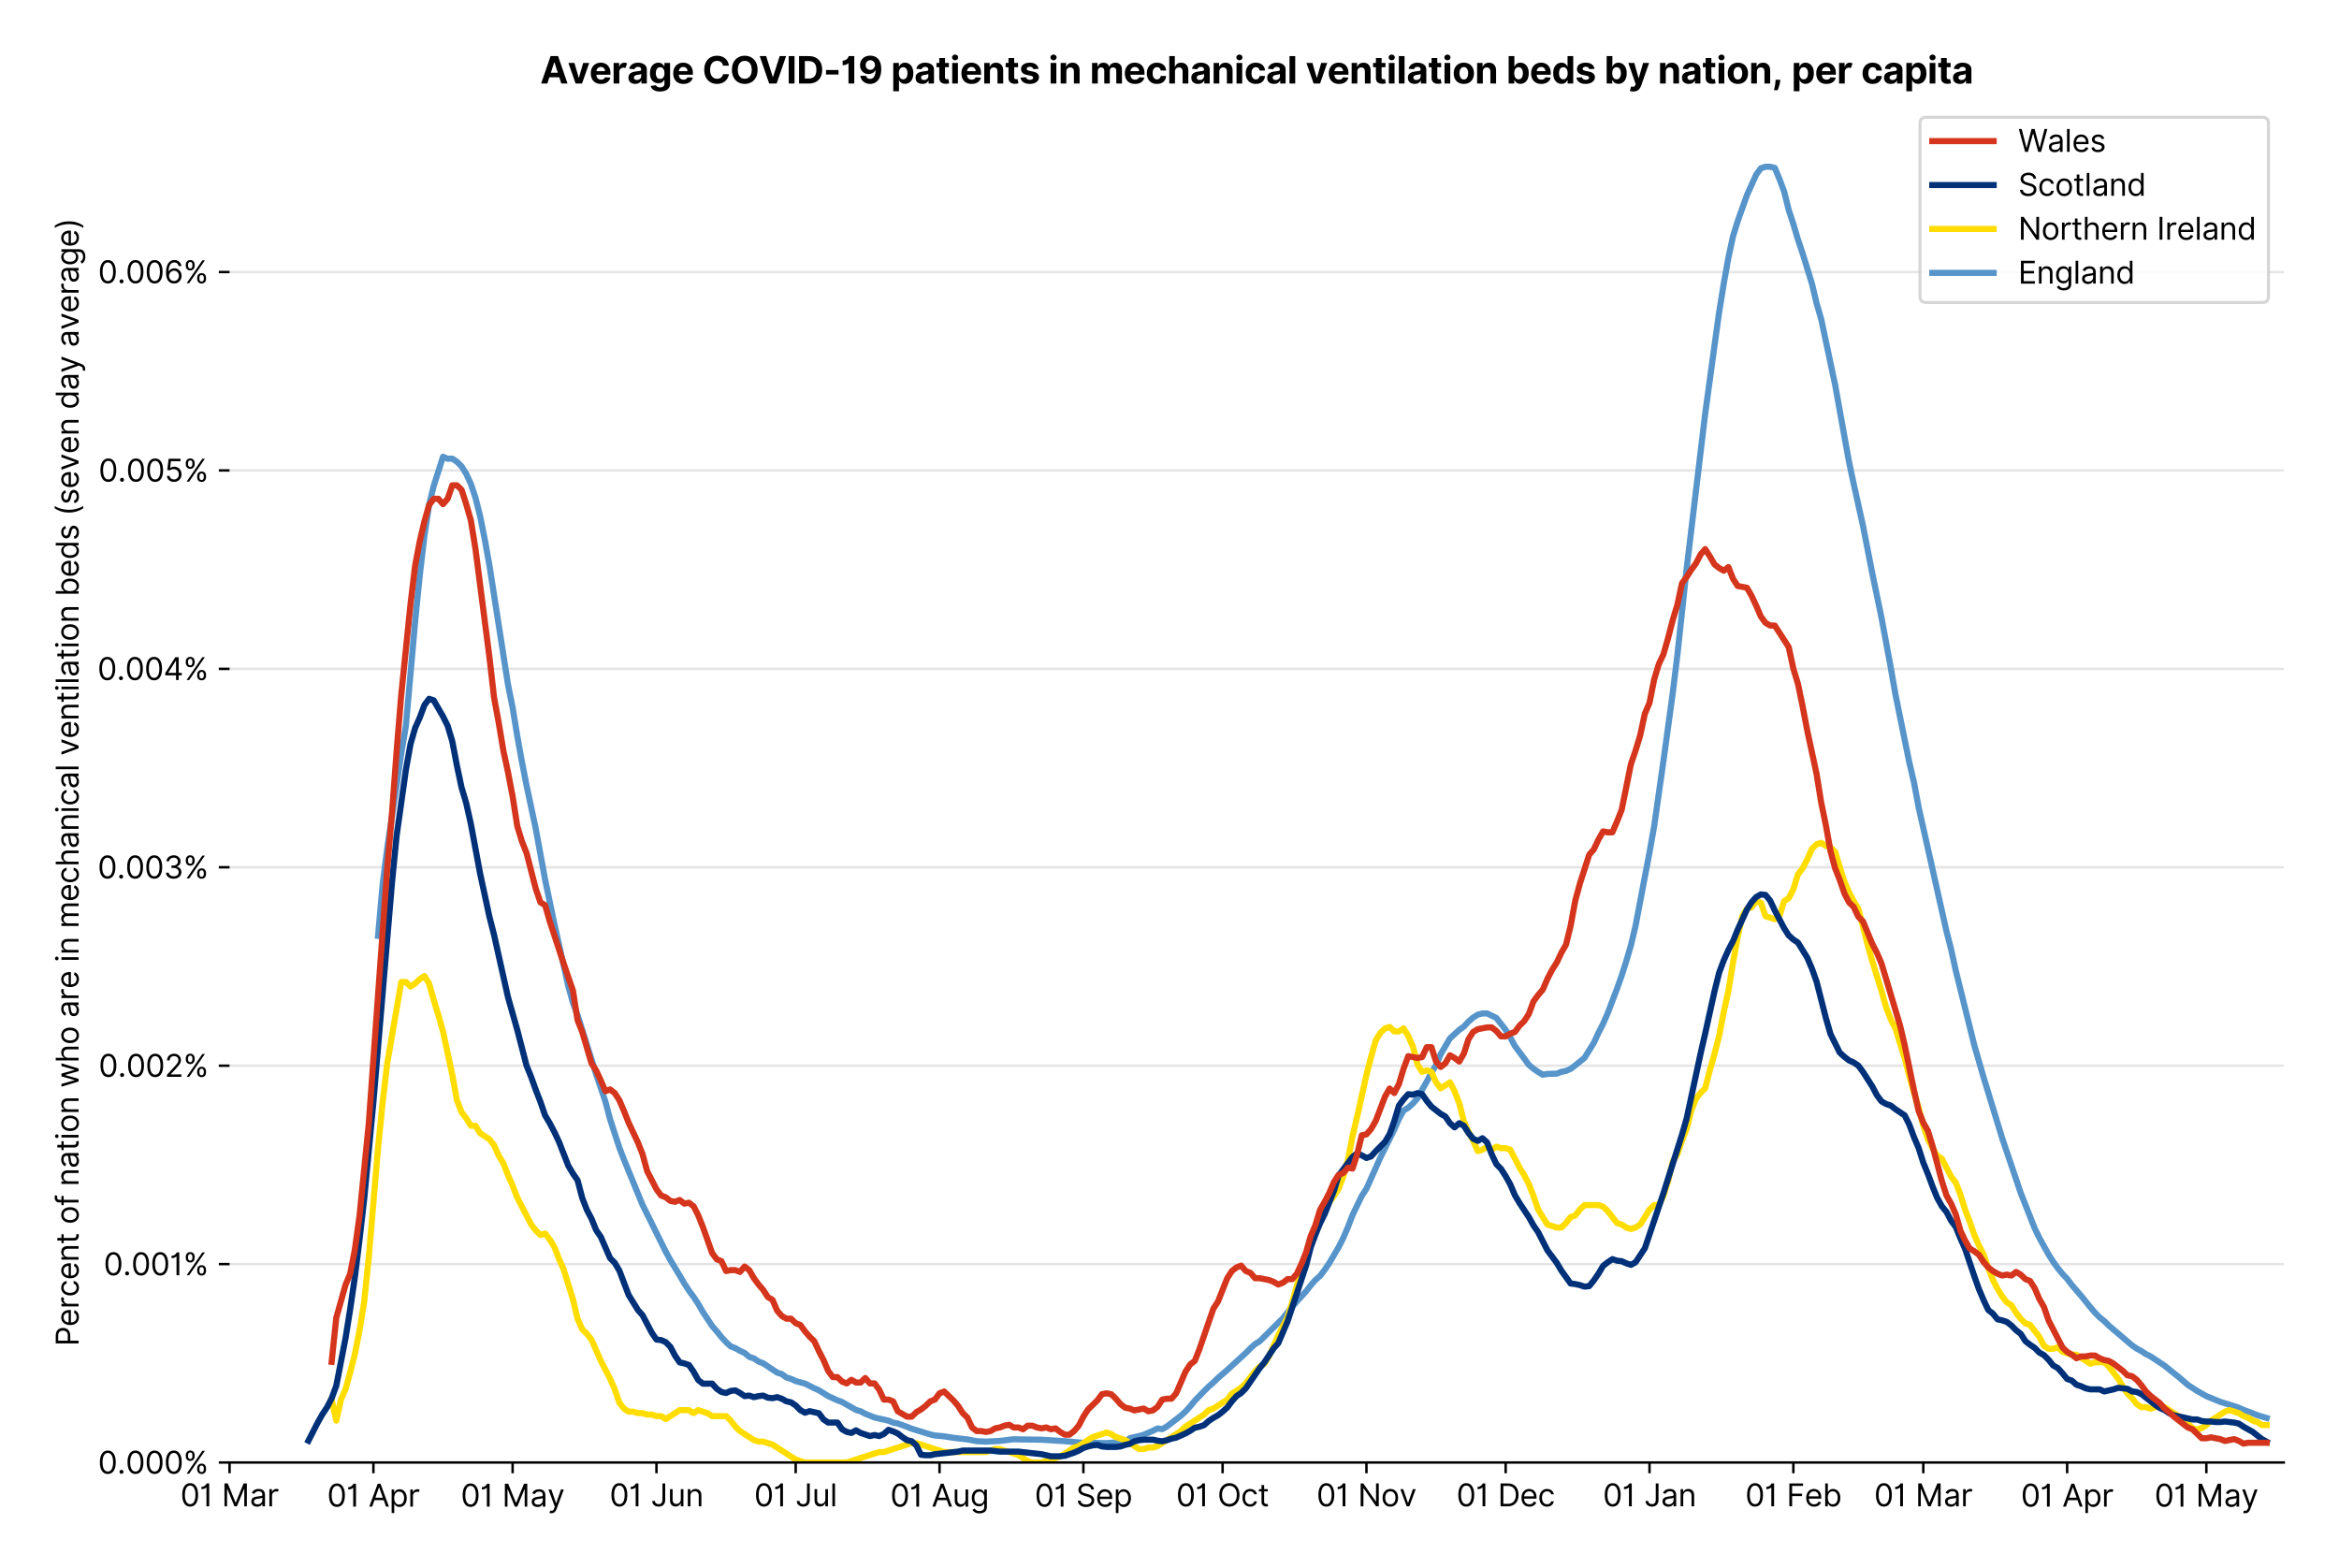 <?xml version="1.0" encoding="utf-8" standalone="no"?>
<!DOCTYPE svg PUBLIC "-//W3C//DTD SVG 1.1//EN"
  "http://www.w3.org/Graphics/SVG/1.1/DTD/svg11.dtd">
<svg version="1.1" viewBox="0 0 762.425 511.276" xmlns="http://www.w3.org/2000/svg" xmlns:xlink="http://www.w3.org/1999/xlink">
 <defs>
  <style type="text/css">*{stroke-linecap:butt;stroke-linejoin:round;}</style>
 </defs>
 <g id="figure_1">
  <g id="patch_1">
   <path d="M 0 511.276 
L 762.425 511.276 
L 762.425 0 
L 0 0 
z
" style="fill:#ffffff;"/>
  </g>
  <g id="axes_1">
   <g id="patch_2">
    <path d="M 74.825 476.745 
L 744.425 476.745 
L 744.425 33.225 
L 74.825 33.225 
z
" style="fill:#ffffff;"/>
   </g>
   <g id="matplotlib.axis_1">
    <g id="xtick_1">
     <g id="line2d_1">
      <defs>
       <path d="M 0 0 
L 0 3.5 
" id="m7cab20c414" style="stroke:#000000;stroke-width:0.8;"/>
      </defs>
      <g>
       <use style="stroke:#000000;stroke-width:0.8;" x="74.825" xlink:href="#m7cab20c414" y="476.745"/>
      </g>
     </g>
     <g id="text_1">
      <!-- 01 Mar -->
      <g transform="translate(58.788 491.018)scale(0.1 -0.1)">
       <defs>
        <path d="M 2000 -64 
Q 1230 -64 806 561 
Q 382 1186 382 2327 
Q 382 3459 809 4088 
Q 1236 4718 2000 4718 
Q 2764 4718 3191 4088 
Q 3618 3459 3618 2327 
Q 3618 1186 3194 561 
Q 2771 -64 2000 -64 
z
M 2000 436 
Q 2509 436 2791 927 
Q 3073 1418 3073 2327 
Q 3073 3234 2789 3730 
Q 2505 4227 2000 4227 
Q 1496 4227 1211 3730 
Q 927 3234 927 2327 
Q 927 1418 1210 927 
Q 1493 436 2000 436 
z
" id="Inter-Regular-30" transform="scale(0.016)"/>
        <path d="M 1973 4655 
L 1973 0 
L 1409 0 
L 1409 3836 
L 1373 3836 
Q 1341 3773 1209 3692 
Q 1077 3611 868 3551 
Q 659 3491 391 3491 
L 391 3964 
Q 661 3964 859 4061 
Q 1057 4159 1190 4291 
Q 1323 4423 1392 4529 
Q 1461 4636 1473 4655 
L 1973 4655 
z
" id="Inter-Regular-31" transform="scale(0.016)"/>
        <path id="Inter-Regular-20" transform="scale(0.016)"/>
        <path d="M 564 4655 
L 1236 4655 
L 2818 791 
L 2873 791 
L 4455 4655 
L 5127 4655 
L 5127 0 
L 4600 0 
L 4600 3536 
L 4555 3536 
L 3100 0 
L 2591 0 
L 1136 3536 
L 1091 3536 
L 1091 0 
L 564 0 
L 564 4655 
z
" id="Inter-Regular-4d" transform="scale(0.016)"/>
        <path d="M 1518 -82 
Q 1186 -82 916 44 
Q 646 170 486 410 
Q 327 650 327 991 
Q 327 1291 445 1478 
Q 564 1666 761 1773 
Q 959 1880 1199 1933 
Q 1439 1986 1682 2018 
Q 2000 2059 2199 2080 
Q 2398 2102 2490 2154 
Q 2582 2207 2582 2336 
L 2582 2355 
Q 2582 2691 2399 2877 
Q 2216 3064 1846 3064 
Q 1461 3064 1243 2895 
Q 1025 2727 936 2536 
L 427 2718 
Q 564 3036 792 3214 
Q 1021 3393 1292 3464 
Q 1564 3536 1827 3536 
Q 1996 3536 2215 3496 
Q 2434 3457 2640 3334 
Q 2846 3211 2982 2963 
Q 3118 2716 3118 2300 
L 3118 0 
L 2582 0 
L 2582 473 
L 2555 473 
Q 2500 359 2373 229 
Q 2246 100 2034 9 
Q 1823 -82 1518 -82 
z
M 1600 400 
Q 1918 400 2137 525 
Q 2357 650 2469 847 
Q 2582 1045 2582 1264 
L 2582 1755 
Q 2548 1714 2433 1681 
Q 2318 1648 2169 1624 
Q 2021 1600 1881 1583 
Q 1741 1566 1655 1555 
Q 1446 1527 1265 1467 
Q 1084 1407 974 1287 
Q 864 1168 864 964 
Q 864 684 1072 542 
Q 1280 400 1600 400 
z
" id="Inter-Regular-61" transform="scale(0.016)"/>
        <path d="M 491 0 
L 491 3491 
L 1009 3491 
L 1009 2964 
L 1046 2964 
Q 1139 3223 1389 3384 
Q 1639 3545 1955 3545 
Q 2100 3545 2209 3511 
Q 2318 3477 2400 3418 
L 2218 2964 
Q 2161 2993 2085 3010 
Q 2009 3027 1909 3027 
Q 1527 3027 1277 2794 
Q 1027 2561 1027 2209 
L 1027 0 
L 491 0 
z
" id="Inter-Regular-72" transform="scale(0.016)"/>
       </defs>
       <use xlink:href="#Inter-Regular-30"/>
       <use x="62.5" xlink:href="#Inter-Regular-31"/>
       <use x="106.676" xlink:href="#Inter-Regular-20"/>
       <use x="134.801" xlink:href="#Inter-Regular-4d"/>
       <use x="225.994" xlink:href="#Inter-Regular-61"/>
       <use x="282.386" xlink:href="#Inter-Regular-72"/>
      </g>
     </g>
    </g>
    <g id="xtick_2">
     <g id="line2d_2">
      <g>
       <use style="stroke:#000000;stroke-width:0.8;" x="121.715" xlink:href="#m7cab20c414" y="476.745"/>
      </g>
     </g>
     <g id="text_2">
      <!-- 01 Apr -->
      <g transform="translate(106.63 491.117)scale(0.1 -0.1)">
       <defs>
        <path d="M 755 0 
L 164 0 
L 1873 4655 
L 2455 4655 
L 4164 0 
L 3573 0 
L 3105 1318 
L 1223 1318 
L 755 0 
z
M 1400 1818 
L 2927 1818 
L 2182 3918 
L 2146 3918 
L 1400 1818 
z
" id="Inter-Regular-41" transform="scale(0.016)"/>
        <path d="M 491 -1309 
L 491 3491 
L 1009 3491 
L 1009 2936 
L 1073 2936 
Q 1132 3027 1237 3169 
Q 1343 3311 1542 3423 
Q 1741 3536 2082 3536 
Q 2523 3536 2859 3315 
Q 3196 3095 3384 2690 
Q 3573 2286 3573 1736 
Q 3573 1182 3384 776 
Q 3196 370 2861 148 
Q 2527 -73 2091 -73 
Q 1755 -73 1552 39 
Q 1350 152 1241 296 
Q 1132 441 1073 536 
L 1027 536 
L 1027 -1309 
L 491 -1309 
z
M 1018 1745 
Q 1018 1152 1276 780 
Q 1534 409 2018 409 
Q 2355 409 2581 587 
Q 2807 766 2921 1069 
Q 3036 1373 3036 1745 
Q 3036 2114 2923 2410 
Q 2811 2707 2585 2881 
Q 2359 3055 2018 3055 
Q 1527 3055 1272 2693 
Q 1018 2332 1018 1745 
z
" id="Inter-Regular-70" transform="scale(0.016)"/>
       </defs>
       <use xlink:href="#Inter-Regular-30"/>
       <use x="62.5" xlink:href="#Inter-Regular-31"/>
       <use x="106.676" xlink:href="#Inter-Regular-20"/>
       <use x="134.801" xlink:href="#Inter-Regular-41"/>
       <use x="202.415" xlink:href="#Inter-Regular-70"/>
       <use x="263.352" xlink:href="#Inter-Regular-72"/>
      </g>
     </g>
    </g>
    <g id="xtick_3">
     <g id="line2d_3">
      <g>
       <use style="stroke:#000000;stroke-width:0.8;" x="167.093" xlink:href="#m7cab20c414" y="476.745"/>
      </g>
     </g>
     <g id="text_3">
      <!-- 01 May -->
      <g transform="translate(150.19 491.117)scale(0.1 -0.1)">
       <defs>
        <path d="M 818 -1355 
Q 682 -1355 575 -1333 
Q 468 -1311 427 -1291 
L 564 -818 
Q 857 -893 1053 -814 
Q 1250 -736 1391 -345 
L 1509 -18 
L 218 3491 
L 800 3491 
L 1764 709 
L 1800 709 
L 2764 3491 
L 3346 3491 
L 1846 -564 
Q 1550 -1355 818 -1355 
z
" id="Inter-Regular-79" transform="scale(0.016)"/>
       </defs>
       <use xlink:href="#Inter-Regular-30"/>
       <use x="62.5" xlink:href="#Inter-Regular-31"/>
       <use x="106.676" xlink:href="#Inter-Regular-20"/>
       <use x="134.801" xlink:href="#Inter-Regular-4d"/>
       <use x="225.994" xlink:href="#Inter-Regular-61"/>
       <use x="282.386" xlink:href="#Inter-Regular-79"/>
      </g>
     </g>
    </g>
    <g id="xtick_4">
     <g id="line2d_4">
      <g>
       <use style="stroke:#000000;stroke-width:0.8;" x="213.983" xlink:href="#m7cab20c414" y="476.745"/>
      </g>
     </g>
     <g id="text_4">
      <!-- 01 Jun -->
      <g transform="translate(198.699 491.018)scale(0.1 -0.1)">
       <defs>
        <path d="M 2346 4655 
L 2909 4655 
L 2909 1327 
Q 2909 657 2549 296 
Q 2189 -64 1582 -64 
Q 1200 -64 902 76 
Q 605 216 434 475 
Q 264 734 264 1091 
L 818 1091 
Q 818 795 1034 615 
Q 1250 436 1582 436 
Q 1948 436 2147 664 
Q 2346 893 2346 1327 
L 2346 4655 
z
" id="Inter-Regular-4a" transform="scale(0.016)"/>
        <path d="M 2691 1427 
L 2691 3491 
L 3227 3491 
L 3227 0 
L 2691 0 
L 2691 591 
L 2655 591 
Q 2532 325 2273 140 
Q 2014 -45 1618 -45 
Q 1127 -45 809 280 
Q 491 605 491 1273 
L 491 3491 
L 1027 3491 
L 1027 1309 
Q 1027 927 1242 700 
Q 1457 473 1791 473 
Q 1991 473 2199 575 
Q 2407 677 2549 888 
Q 2691 1100 2691 1427 
z
" id="Inter-Regular-75" transform="scale(0.016)"/>
        <path d="M 1027 2100 
L 1027 0 
L 491 0 
L 491 3491 
L 1009 3491 
L 1009 2945 
L 1055 2945 
Q 1177 3211 1427 3373 
Q 1677 3536 2073 3536 
Q 2602 3536 2928 3211 
Q 3255 2886 3255 2218 
L 3255 0 
L 2718 0 
L 2718 2182 
Q 2718 2593 2504 2824 
Q 2291 3055 1918 3055 
Q 1534 3055 1280 2806 
Q 1027 2557 1027 2100 
z
" id="Inter-Regular-6e" transform="scale(0.016)"/>
       </defs>
       <use xlink:href="#Inter-Regular-30"/>
       <use x="62.5" xlink:href="#Inter-Regular-31"/>
       <use x="106.676" xlink:href="#Inter-Regular-20"/>
       <use x="134.801" xlink:href="#Inter-Regular-4a"/>
       <use x="189.063" xlink:href="#Inter-Regular-75"/>
       <use x="247.159" xlink:href="#Inter-Regular-6e"/>
      </g>
     </g>
    </g>
    <g id="xtick_5">
     <g id="line2d_5">
      <g>
       <use style="stroke:#000000;stroke-width:0.8;" x="259.361" xlink:href="#m7cab20c414" y="476.745"/>
      </g>
     </g>
     <g id="text_5">
      <!-- 01 Jul -->
      <g transform="translate(245.817 491.018)scale(0.1 -0.1)">
       <defs>
        <path d="M 1027 4655 
L 1027 0 
L 491 0 
L 491 4655 
L 1027 4655 
z
" id="Inter-Regular-6c" transform="scale(0.016)"/>
       </defs>
       <use xlink:href="#Inter-Regular-30"/>
       <use x="62.5" xlink:href="#Inter-Regular-31"/>
       <use x="106.676" xlink:href="#Inter-Regular-20"/>
       <use x="134.801" xlink:href="#Inter-Regular-4a"/>
       <use x="189.063" xlink:href="#Inter-Regular-75"/>
       <use x="247.159" xlink:href="#Inter-Regular-6c"/>
      </g>
     </g>
    </g>
    <g id="xtick_6">
     <g id="line2d_6">
      <g>
       <use style="stroke:#000000;stroke-width:0.8;" x="306.251" xlink:href="#m7cab20c414" y="476.745"/>
      </g>
     </g>
     <g id="text_6">
      <!-- 01 Aug -->
      <g transform="translate(290.179 491.117)scale(0.1 -0.1)">
       <defs>
        <path d="M 1900 -1382 
Q 1316 -1382 976 -1169 
Q 636 -957 473 -682 
L 900 -382 
Q 973 -477 1084 -601 
Q 1196 -725 1390 -817 
Q 1584 -909 1900 -909 
Q 2323 -909 2598 -704 
Q 2873 -500 2873 -64 
L 2873 645 
L 2827 645 
Q 2768 550 2660 410 
Q 2552 270 2351 162 
Q 2150 55 1809 55 
Q 1386 55 1051 255 
Q 716 455 521 836 
Q 327 1218 327 1764 
Q 327 2300 516 2699 
Q 705 3098 1041 3317 
Q 1377 3536 1818 3536 
Q 2159 3536 2360 3423 
Q 2561 3311 2669 3169 
Q 2777 3027 2836 2936 
L 2891 2936 
L 2891 3491 
L 3409 3491 
L 3409 -100 
Q 3409 -550 3205 -833 
Q 3002 -1116 2660 -1249 
Q 2318 -1382 1900 -1382 
z
M 1882 536 
Q 2366 536 2624 864 
Q 2882 1193 2882 1773 
Q 2882 2339 2627 2697 
Q 2373 3055 1882 3055 
Q 1541 3055 1315 2882 
Q 1089 2709 976 2418 
Q 864 2127 864 1773 
Q 864 1227 1120 881 
Q 1377 536 1882 536 
z
" id="Inter-Regular-67" transform="scale(0.016)"/>
       </defs>
       <use xlink:href="#Inter-Regular-30"/>
       <use x="62.5" xlink:href="#Inter-Regular-31"/>
       <use x="106.676" xlink:href="#Inter-Regular-20"/>
       <use x="134.801" xlink:href="#Inter-Regular-41"/>
       <use x="202.415" xlink:href="#Inter-Regular-75"/>
       <use x="260.511" xlink:href="#Inter-Regular-67"/>
      </g>
     </g>
    </g>
    <g id="xtick_7">
     <g id="line2d_7">
      <g>
       <use style="stroke:#000000;stroke-width:0.8;" x="353.141" xlink:href="#m7cab20c414" y="476.745"/>
      </g>
     </g>
     <g id="text_7">
      <!-- 01 Sep -->
      <g transform="translate(337.254 491.117)scale(0.1 -0.1)">
       <defs>
        <path d="M 3109 3491 
Q 3068 3836 2777 4027 
Q 2486 4218 2064 4218 
Q 1600 4218 1318 3999 
Q 1036 3780 1036 3445 
Q 1036 3195 1189 3042 
Q 1343 2889 1553 2803 
Q 1764 2718 1936 2673 
L 2409 2545 
Q 2591 2498 2815 2414 
Q 3039 2330 3244 2185 
Q 3450 2041 3584 1816 
Q 3718 1591 3718 1264 
Q 3718 886 3521 581 
Q 3325 277 2949 97 
Q 2573 -82 2036 -82 
Q 1286 -82 845 272 
Q 405 627 364 1200 
L 946 1200 
Q 968 936 1124 764 
Q 1280 593 1519 510 
Q 1759 427 2036 427 
Q 2359 427 2616 533 
Q 2873 639 3023 828 
Q 3173 1018 3173 1273 
Q 3173 1505 3043 1650 
Q 2914 1795 2702 1886 
Q 2491 1977 2246 2045 
L 1673 2209 
Q 1127 2366 809 2657 
Q 491 2948 491 3418 
Q 491 3809 703 4101 
Q 916 4393 1276 4555 
Q 1636 4718 2082 4718 
Q 2532 4718 2882 4558 
Q 3232 4398 3437 4120 
Q 3643 3843 3655 3491 
L 3109 3491 
z
" id="Inter-Regular-53" transform="scale(0.016)"/>
        <path d="M 1955 -73 
Q 1450 -73 1085 151 
Q 721 375 524 778 
Q 327 1182 327 1718 
Q 327 2255 524 2665 
Q 721 3075 1074 3305 
Q 1427 3536 1900 3536 
Q 2173 3536 2439 3445 
Q 2705 3355 2923 3151 
Q 3141 2948 3270 2614 
Q 3400 2280 3400 1791 
L 3400 1564 
L 866 1564 
Q 884 1005 1183 707 
Q 1482 409 1955 409 
Q 2271 409 2498 545 
Q 2725 682 2827 955 
L 3346 809 
Q 3223 414 2854 170 
Q 2486 -73 1955 -73 
z
M 866 2027 
L 2855 2027 
Q 2855 2470 2595 2762 
Q 2336 3055 1900 3055 
Q 1593 3055 1368 2911 
Q 1143 2768 1013 2533 
Q 884 2298 866 2027 
z
" id="Inter-Regular-65" transform="scale(0.016)"/>
       </defs>
       <use xlink:href="#Inter-Regular-30"/>
       <use x="62.5" xlink:href="#Inter-Regular-31"/>
       <use x="106.676" xlink:href="#Inter-Regular-20"/>
       <use x="134.801" xlink:href="#Inter-Regular-53"/>
       <use x="198.58" xlink:href="#Inter-Regular-65"/>
       <use x="256.818" xlink:href="#Inter-Regular-70"/>
      </g>
     </g>
    </g>
    <g id="xtick_8">
     <g id="line2d_8">
      <g>
       <use style="stroke:#000000;stroke-width:0.8;" x="398.519" xlink:href="#m7cab20c414" y="476.745"/>
      </g>
     </g>
     <g id="text_8">
      <!-- 01 Oct -->
      <g transform="translate(383.363 491.018)scale(0.1 -0.1)">
       <defs>
        <path d="M 4491 2327 
Q 4491 1591 4225 1054 
Q 3959 518 3495 227 
Q 3032 -64 2436 -64 
Q 1841 -64 1377 227 
Q 914 518 648 1054 
Q 382 1591 382 2327 
Q 382 3064 648 3600 
Q 914 4136 1377 4427 
Q 1841 4718 2436 4718 
Q 3032 4718 3495 4427 
Q 3959 4136 4225 3600 
Q 4491 3064 4491 2327 
z
M 3946 2327 
Q 3946 2932 3744 3348 
Q 3543 3764 3201 3977 
Q 2859 4191 2436 4191 
Q 2014 4191 1672 3977 
Q 1330 3764 1128 3348 
Q 927 2932 927 2327 
Q 927 1723 1128 1307 
Q 1330 891 1672 677 
Q 2014 464 2436 464 
Q 2859 464 3201 677 
Q 3543 891 3744 1307 
Q 3946 1723 3946 2327 
z
" id="Inter-Regular-4f" transform="scale(0.016)"/>
        <path d="M 1909 -73 
Q 1418 -73 1063 159 
Q 709 391 518 798 
Q 327 1205 327 1727 
Q 327 2259 524 2667 
Q 721 3075 1074 3305 
Q 1427 3536 1900 3536 
Q 2268 3536 2563 3400 
Q 2859 3264 3047 3018 
Q 3236 2773 3282 2445 
L 2746 2445 
Q 2684 2684 2474 2869 
Q 2264 3055 1909 3055 
Q 1439 3055 1151 2697 
Q 864 2339 864 1745 
Q 864 1139 1148 774 
Q 1432 409 1909 409 
Q 2223 409 2447 570 
Q 2671 732 2746 1018 
L 3282 1018 
Q 3236 709 3058 462 
Q 2880 216 2588 71 
Q 2296 -73 1909 -73 
z
" id="Inter-Regular-63" transform="scale(0.016)"/>
        <path d="M 2009 3491 
L 2009 3036 
L 1264 3036 
L 1264 1000 
Q 1264 773 1331 660 
Q 1398 548 1503 510 
Q 1609 473 1727 473 
Q 1816 473 1873 483 
Q 1930 493 1964 500 
L 2073 18 
Q 2018 -2 1920 -23 
Q 1823 -45 1673 -45 
Q 1446 -45 1228 52 
Q 1011 150 869 350 
Q 727 550 727 855 
L 727 3036 
L 200 3036 
L 200 3491 
L 727 3491 
L 727 4327 
L 1264 4327 
L 1264 3491 
L 2009 3491 
z
" id="Inter-Regular-74" transform="scale(0.016)"/>
       </defs>
       <use xlink:href="#Inter-Regular-30"/>
       <use x="62.5" xlink:href="#Inter-Regular-31"/>
       <use x="106.676" xlink:href="#Inter-Regular-20"/>
       <use x="134.801" xlink:href="#Inter-Regular-4f"/>
       <use x="210.938" xlink:href="#Inter-Regular-63"/>
       <use x="266.761" xlink:href="#Inter-Regular-74"/>
      </g>
     </g>
    </g>
    <g id="xtick_9">
     <g id="line2d_9">
      <g>
       <use style="stroke:#000000;stroke-width:0.8;" x="445.409" xlink:href="#m7cab20c414" y="476.745"/>
      </g>
     </g>
     <g id="text_9">
      <!-- 01 Nov -->
      <g transform="translate(429.138 491.018)scale(0.1 -0.1)">
       <defs>
        <path d="M 4255 4655 
L 4255 0 
L 3709 0 
L 1173 3655 
L 1127 3655 
L 1127 0 
L 564 0 
L 564 4655 
L 1109 4655 
L 3655 991 
L 3700 991 
L 3700 4655 
L 4255 4655 
z
" id="Inter-Regular-4e" transform="scale(0.016)"/>
        <path d="M 1909 -73 
Q 1436 -73 1080 152 
Q 725 377 526 781 
Q 327 1186 327 1727 
Q 327 2273 526 2679 
Q 725 3086 1080 3311 
Q 1436 3536 1909 3536 
Q 2382 3536 2737 3311 
Q 3093 3086 3292 2679 
Q 3491 2273 3491 1727 
Q 3491 1186 3292 781 
Q 3093 377 2737 152 
Q 2382 -73 1909 -73 
z
M 1909 409 
Q 2268 409 2500 593 
Q 2732 777 2843 1077 
Q 2955 1377 2955 1727 
Q 2955 2077 2843 2379 
Q 2732 2682 2500 2868 
Q 2268 3055 1909 3055 
Q 1550 3055 1318 2868 
Q 1086 2682 975 2379 
Q 864 2077 864 1727 
Q 864 1377 975 1077 
Q 1086 777 1318 593 
Q 1550 409 1909 409 
z
" id="Inter-Regular-6f" transform="scale(0.016)"/>
        <path d="M 3346 3491 
L 2055 0 
L 1509 0 
L 218 3491 
L 800 3491 
L 1764 709 
L 1800 709 
L 2764 3491 
L 3346 3491 
z
" id="Inter-Regular-76" transform="scale(0.016)"/>
       </defs>
       <use xlink:href="#Inter-Regular-30"/>
       <use x="62.5" xlink:href="#Inter-Regular-31"/>
       <use x="106.676" xlink:href="#Inter-Regular-20"/>
       <use x="134.801" xlink:href="#Inter-Regular-4e"/>
       <use x="210.085" xlink:href="#Inter-Regular-6f"/>
       <use x="269.744" xlink:href="#Inter-Regular-76"/>
      </g>
     </g>
    </g>
    <g id="xtick_10">
     <g id="line2d_10">
      <g>
       <use style="stroke:#000000;stroke-width:0.8;" x="490.787" xlink:href="#m7cab20c414" y="476.745"/>
      </g>
     </g>
     <g id="text_10">
      <!-- 01 Dec -->
      <g transform="translate(474.75 491.018)scale(0.1 -0.1)">
       <defs>
        <path d="M 2000 0 
L 564 0 
L 564 4655 
L 2064 4655 
Q 2741 4655 3223 4376 
Q 3705 4098 3961 3578 
Q 4218 3059 4218 2336 
Q 4218 1609 3959 1085 
Q 3700 561 3204 280 
Q 2709 0 2000 0 
z
M 1127 500 
L 1964 500 
Q 2830 500 3251 992 
Q 3673 1484 3673 2336 
Q 3673 3182 3259 3668 
Q 2846 4155 2027 4155 
L 1127 4155 
L 1127 500 
z
" id="Inter-Regular-44" transform="scale(0.016)"/>
       </defs>
       <use xlink:href="#Inter-Regular-30"/>
       <use x="62.5" xlink:href="#Inter-Regular-31"/>
       <use x="106.676" xlink:href="#Inter-Regular-20"/>
       <use x="134.801" xlink:href="#Inter-Regular-44"/>
       <use x="206.676" xlink:href="#Inter-Regular-65"/>
       <use x="264.915" xlink:href="#Inter-Regular-63"/>
      </g>
     </g>
    </g>
    <g id="xtick_11">
     <g id="line2d_11">
      <g>
       <use style="stroke:#000000;stroke-width:0.8;" x="537.677" xlink:href="#m7cab20c414" y="476.745"/>
      </g>
     </g>
     <g id="text_11">
      <!-- 01 Jan -->
      <g transform="translate(522.478 491.018)scale(0.1 -0.1)">
       <use xlink:href="#Inter-Regular-30"/>
       <use x="62.5" xlink:href="#Inter-Regular-31"/>
       <use x="106.676" xlink:href="#Inter-Regular-20"/>
       <use x="134.801" xlink:href="#Inter-Regular-4a"/>
       <use x="189.063" xlink:href="#Inter-Regular-61"/>
       <use x="245.455" xlink:href="#Inter-Regular-6e"/>
      </g>
     </g>
    </g>
    <g id="xtick_12">
     <g id="line2d_12">
      <g>
       <use style="stroke:#000000;stroke-width:0.8;" x="584.567" xlink:href="#m7cab20c414" y="476.745"/>
      </g>
     </g>
     <g id="text_12">
      <!-- 01 Feb -->
      <g transform="translate(568.878 491.018)scale(0.1 -0.1)">
       <defs>
        <path d="M 564 0 
L 564 4655 
L 3355 4655 
L 3355 4155 
L 1127 4155 
L 1127 2582 
L 3146 2582 
L 3146 2082 
L 1127 2082 
L 1127 0 
L 564 0 
z
" id="Inter-Regular-46" transform="scale(0.016)"/>
        <path d="M 564 0 
L 564 4655 
L 1100 4655 
L 1100 2936 
L 1146 2936 
Q 1205 3027 1310 3169 
Q 1416 3311 1615 3423 
Q 1814 3536 2155 3536 
Q 2596 3536 2932 3315 
Q 3268 3095 3457 2690 
Q 3646 2286 3646 1736 
Q 3646 1182 3457 776 
Q 3268 370 2934 148 
Q 2600 -73 2164 -73 
Q 1827 -73 1625 39 
Q 1423 152 1314 296 
Q 1205 441 1146 536 
L 1082 536 
L 1082 0 
L 564 0 
z
M 1091 1745 
Q 1091 1152 1349 780 
Q 1607 409 2091 409 
Q 2427 409 2653 587 
Q 2880 766 2994 1069 
Q 3109 1373 3109 1745 
Q 3109 2114 2996 2410 
Q 2884 2707 2658 2881 
Q 2432 3055 2091 3055 
Q 1600 3055 1345 2693 
Q 1091 2332 1091 1745 
z
" id="Inter-Regular-62" transform="scale(0.016)"/>
       </defs>
       <use xlink:href="#Inter-Regular-30"/>
       <use x="62.5" xlink:href="#Inter-Regular-31"/>
       <use x="106.676" xlink:href="#Inter-Regular-20"/>
       <use x="134.801" xlink:href="#Inter-Regular-46"/>
       <use x="193.466" xlink:href="#Inter-Regular-65"/>
       <use x="251.705" xlink:href="#Inter-Regular-62"/>
      </g>
     </g>
    </g>
    <g id="xtick_13">
     <g id="line2d_13">
      <g>
       <use style="stroke:#000000;stroke-width:0.8;" x="626.92" xlink:href="#m7cab20c414" y="476.745"/>
      </g>
     </g>
     <g id="text_13">
      <!-- 01 Mar -->
      <g transform="translate(610.883 491.018)scale(0.1 -0.1)">
       <use xlink:href="#Inter-Regular-30"/>
       <use x="62.5" xlink:href="#Inter-Regular-31"/>
       <use x="106.676" xlink:href="#Inter-Regular-20"/>
       <use x="134.801" xlink:href="#Inter-Regular-4d"/>
       <use x="225.994" xlink:href="#Inter-Regular-61"/>
       <use x="282.386" xlink:href="#Inter-Regular-72"/>
      </g>
     </g>
    </g>
    <g id="xtick_14">
     <g id="line2d_14">
      <g>
       <use style="stroke:#000000;stroke-width:0.8;" x="673.81" xlink:href="#m7cab20c414" y="476.745"/>
      </g>
     </g>
     <g id="text_14">
      <!-- 01 Apr -->
      <g transform="translate(658.725 491.117)scale(0.1 -0.1)">
       <use xlink:href="#Inter-Regular-30"/>
       <use x="62.5" xlink:href="#Inter-Regular-31"/>
       <use x="106.676" xlink:href="#Inter-Regular-20"/>
       <use x="134.801" xlink:href="#Inter-Regular-41"/>
       <use x="202.415" xlink:href="#Inter-Regular-70"/>
       <use x="263.352" xlink:href="#Inter-Regular-72"/>
      </g>
     </g>
    </g>
    <g id="xtick_15">
     <g id="line2d_15">
      <g>
       <use style="stroke:#000000;stroke-width:0.8;" x="719.188" xlink:href="#m7cab20c414" y="476.745"/>
      </g>
     </g>
     <g id="text_15">
      <!-- 01 May -->
      <g transform="translate(702.285 491.117)scale(0.1 -0.1)">
       <use xlink:href="#Inter-Regular-30"/>
       <use x="62.5" xlink:href="#Inter-Regular-31"/>
       <use x="106.676" xlink:href="#Inter-Regular-20"/>
       <use x="134.801" xlink:href="#Inter-Regular-4d"/>
       <use x="225.994" xlink:href="#Inter-Regular-61"/>
       <use x="282.386" xlink:href="#Inter-Regular-79"/>
      </g>
     </g>
    </g>
   </g>
   <g id="matplotlib.axis_2">
    <g id="ytick_1">
     <g id="line2d_16">
      <path clip-path="url(#pe0089fb5ea)" d="M 74.825 476.745 
L 744.425 476.745 
" style="fill:none;stroke:#e5e5e5;stroke-linecap:square;stroke-width:0.8;"/>
     </g>
     <g id="line2d_17">
      <defs>
       <path d="M 0 0 
L -3.5 0 
" id="m1016e00890" style="stroke:#000000;stroke-width:0.8;"/>
      </defs>
      <g>
       <use style="stroke:#000000;stroke-width:0.8;" x="74.825" xlink:href="#m1016e00890" y="476.745"/>
      </g>
     </g>
     <g id="text_16">
      <!-- 0.000% -->
      <g transform="translate(31.944 480.382)scale(0.1 -0.1)">
       <defs>
        <path d="M 882 -36 
Q 714 -36 593 84 
Q 473 205 473 373 
Q 473 541 593 661 
Q 714 782 882 782 
Q 1050 782 1170 661 
Q 1291 541 1291 373 
Q 1291 205 1170 84 
Q 1050 -36 882 -36 
z
" id="Inter-Regular-2e" transform="scale(0.016)"/>
        <path d="M 2855 873 
L 2855 1118 
Q 2855 1373 2960 1585 
Q 3066 1798 3269 1926 
Q 3473 2055 3764 2055 
Q 4059 2055 4259 1926 
Q 4459 1798 4561 1585 
Q 4664 1373 4664 1118 
L 4664 873 
Q 4664 618 4560 405 
Q 4457 193 4256 64 
Q 4055 -64 3764 -64 
Q 3468 -64 3266 64 
Q 3064 193 2959 405 
Q 2855 618 2855 873 
z
M 536 3536 
L 536 3782 
Q 536 4036 642 4248 
Q 748 4461 951 4589 
Q 1155 4718 1446 4718 
Q 1741 4718 1941 4589 
Q 2141 4461 2243 4248 
Q 2346 4036 2346 3782 
L 2346 3536 
Q 2346 3282 2242 3069 
Q 2139 2857 1937 2728 
Q 1736 2600 1446 2600 
Q 1150 2600 948 2728 
Q 746 2857 641 3069 
Q 536 3282 536 3536 
z
M 709 0 
L 3909 4655 
L 4427 4655 
L 1227 0 
L 709 0 
z
M 3318 1118 
L 3318 873 
Q 3318 661 3418 494 
Q 3518 327 3764 327 
Q 4002 327 4101 494 
Q 4200 661 4200 873 
L 4200 1118 
Q 4200 1330 4104 1497 
Q 4009 1664 3764 1664 
Q 3525 1664 3421 1497 
Q 3318 1330 3318 1118 
z
M 1000 3782 
L 1000 3536 
Q 1000 3325 1100 3158 
Q 1200 2991 1446 2991 
Q 1684 2991 1783 3158 
Q 1882 3325 1882 3536 
L 1882 3782 
Q 1882 3993 1786 4160 
Q 1691 4327 1446 4327 
Q 1207 4327 1103 4160 
Q 1000 3993 1000 3782 
z
" id="Inter-Regular-25" transform="scale(0.016)"/>
       </defs>
       <use xlink:href="#Inter-Regular-30"/>
       <use x="62.5" xlink:href="#Inter-Regular-2e"/>
       <use x="90.057" xlink:href="#Inter-Regular-30"/>
       <use x="152.557" xlink:href="#Inter-Regular-30"/>
       <use x="215.057" xlink:href="#Inter-Regular-30"/>
       <use x="277.557" xlink:href="#Inter-Regular-25"/>
      </g>
     </g>
    </g>
    <g id="ytick_2">
     <g id="line2d_18">
      <path clip-path="url(#pe0089fb5ea)" d="M 74.825 412.067 
L 744.425 412.067 
" style="fill:none;stroke:#e5e5e5;stroke-linecap:square;stroke-width:0.8;"/>
     </g>
     <g id="line2d_19">
      <g>
       <use style="stroke:#000000;stroke-width:0.8;" x="74.825" xlink:href="#m1016e00890" y="412.067"/>
      </g>
     </g>
     <g id="text_17">
      <!-- 0.001% -->
      <g transform="translate(33.777 415.704)scale(0.1 -0.1)">
       <use xlink:href="#Inter-Regular-30"/>
       <use x="62.5" xlink:href="#Inter-Regular-2e"/>
       <use x="90.057" xlink:href="#Inter-Regular-30"/>
       <use x="152.557" xlink:href="#Inter-Regular-30"/>
       <use x="215.057" xlink:href="#Inter-Regular-31"/>
       <use x="259.233" xlink:href="#Inter-Regular-25"/>
      </g>
     </g>
    </g>
    <g id="ytick_3">
     <g id="line2d_20">
      <path clip-path="url(#pe0089fb5ea)" d="M 74.825 347.389 
L 744.425 347.389 
" style="fill:none;stroke:#e5e5e5;stroke-linecap:square;stroke-width:0.8;"/>
     </g>
     <g id="line2d_21">
      <g>
       <use style="stroke:#000000;stroke-width:0.8;" x="74.825" xlink:href="#m1016e00890" y="347.389"/>
      </g>
     </g>
     <g id="text_18">
      <!-- 0.002% -->
      <g transform="translate(32.142 351.026)scale(0.1 -0.1)">
       <defs>
        <path d="M 482 0 
L 482 409 
L 2018 2091 
Q 2289 2386 2464 2605 
Q 2639 2825 2724 3019 
Q 2809 3214 2809 3427 
Q 2809 3795 2553 4011 
Q 2298 4227 1918 4227 
Q 1514 4227 1275 3985 
Q 1036 3743 1036 3345 
L 500 3345 
Q 500 3755 688 4064 
Q 877 4373 1203 4545 
Q 1530 4718 1936 4718 
Q 2346 4718 2661 4545 
Q 2977 4373 3156 4079 
Q 3336 3786 3336 3427 
Q 3336 3170 3244 2926 
Q 3152 2682 2926 2383 
Q 2700 2084 2300 1655 
L 1255 536 
L 1255 500 
L 3418 500 
L 3418 0 
L 482 0 
z
" id="Inter-Regular-32" transform="scale(0.016)"/>
       </defs>
       <use xlink:href="#Inter-Regular-30"/>
       <use x="62.5" xlink:href="#Inter-Regular-2e"/>
       <use x="90.057" xlink:href="#Inter-Regular-30"/>
       <use x="152.557" xlink:href="#Inter-Regular-30"/>
       <use x="215.057" xlink:href="#Inter-Regular-32"/>
       <use x="275.568" xlink:href="#Inter-Regular-25"/>
      </g>
     </g>
    </g>
    <g id="ytick_4">
     <g id="line2d_22">
      <path clip-path="url(#pe0089fb5ea)" d="M 74.825 282.711 
L 744.425 282.711 
" style="fill:none;stroke:#e5e5e5;stroke-linecap:square;stroke-width:0.8;"/>
     </g>
     <g id="line2d_23">
      <g>
       <use style="stroke:#000000;stroke-width:0.8;" x="74.825" xlink:href="#m1016e00890" y="282.711"/>
      </g>
     </g>
     <g id="text_19">
      <!-- 0.003% -->
      <g transform="translate(31.83 286.348)scale(0.1 -0.1)">
       <defs>
        <path d="M 2055 -64 
Q 1605 -64 1253 90 
Q 902 245 696 521 
Q 491 798 473 1164 
L 1046 1164 
Q 1071 827 1356 631 
Q 1641 436 2046 436 
Q 2493 436 2783 664 
Q 3073 893 3073 1264 
Q 3073 1650 2787 1893 
Q 2502 2136 1973 2136 
L 1600 2136 
L 1600 2636 
L 1973 2636 
Q 2386 2636 2647 2856 
Q 2909 3077 2909 3445 
Q 2909 3798 2679 4012 
Q 2450 4227 2064 4227 
Q 1823 4227 1610 4139 
Q 1398 4052 1264 3887 
Q 1130 3723 1118 3491 
L 573 3491 
Q 586 3857 793 4133 
Q 1000 4409 1335 4563 
Q 1671 4718 2073 4718 
Q 2505 4718 2814 4544 
Q 3123 4370 3289 4086 
Q 3455 3802 3455 3473 
Q 3455 3080 3249 2802 
Q 3043 2525 2691 2418 
L 2691 2382 
Q 3132 2309 3379 2008 
Q 3627 1707 3627 1264 
Q 3627 884 3421 583 
Q 3216 282 2861 109 
Q 2507 -64 2055 -64 
z
" id="Inter-Regular-33" transform="scale(0.016)"/>
       </defs>
       <use xlink:href="#Inter-Regular-30"/>
       <use x="62.5" xlink:href="#Inter-Regular-2e"/>
       <use x="90.057" xlink:href="#Inter-Regular-30"/>
       <use x="152.557" xlink:href="#Inter-Regular-30"/>
       <use x="215.057" xlink:href="#Inter-Regular-33"/>
       <use x="278.693" xlink:href="#Inter-Regular-25"/>
      </g>
     </g>
    </g>
    <g id="ytick_5">
     <g id="line2d_24">
      <path clip-path="url(#pe0089fb5ea)" d="M 74.825 218.033 
L 744.425 218.033 
" style="fill:none;stroke:#e5e5e5;stroke-linecap:square;stroke-width:0.8;"/>
     </g>
     <g id="line2d_25">
      <g>
       <use style="stroke:#000000;stroke-width:0.8;" x="74.825" xlink:href="#m1016e00890" y="218.033"/>
      </g>
     </g>
     <g id="text_20">
      <!-- 0.004% -->
      <g transform="translate(31.773 221.67)scale(0.1 -0.1)">
       <defs>
        <path d="M 373 955 
L 373 1418 
L 2418 4655 
L 3100 4655 
L 3100 1455 
L 3736 1455 
L 3736 955 
L 3100 955 
L 3100 0 
L 2564 0 
L 2564 955 
L 373 955 
z
M 2564 1455 
L 2564 3936 
L 2527 3936 
L 982 1491 
L 982 1455 
L 2564 1455 
z
" id="Inter-Regular-34" transform="scale(0.016)"/>
       </defs>
       <use xlink:href="#Inter-Regular-30"/>
       <use x="62.5" xlink:href="#Inter-Regular-2e"/>
       <use x="90.057" xlink:href="#Inter-Regular-30"/>
       <use x="152.557" xlink:href="#Inter-Regular-30"/>
       <use x="215.057" xlink:href="#Inter-Regular-34"/>
       <use x="279.261" xlink:href="#Inter-Regular-25"/>
      </g>
     </g>
    </g>
    <g id="ytick_6">
     <g id="line2d_26">
      <path clip-path="url(#pe0089fb5ea)" d="M 74.825 153.355 
L 744.425 153.355 
" style="fill:none;stroke:#e5e5e5;stroke-linecap:square;stroke-width:0.8;"/>
     </g>
     <g id="line2d_27">
      <g>
       <use style="stroke:#000000;stroke-width:0.8;" x="74.825" xlink:href="#m1016e00890" y="153.355"/>
      </g>
     </g>
     <g id="text_21">
      <!-- 0.005% -->
      <g transform="translate(32.114 156.992)scale(0.1 -0.1)">
       <defs>
        <path d="M 1936 -64 
Q 1536 -64 1216 95 
Q 896 255 702 532 
Q 509 809 491 1164 
L 1036 1164 
Q 1068 848 1324 642 
Q 1580 436 1936 436 
Q 2223 436 2447 570 
Q 2671 705 2799 940 
Q 2927 1175 2927 1473 
Q 2927 1777 2794 2017 
Q 2661 2257 2429 2395 
Q 2198 2534 1900 2536 
Q 1686 2539 1461 2472 
Q 1236 2405 1091 2300 
L 564 2364 
L 846 4655 
L 3264 4655 
L 3264 4155 
L 1318 4155 
L 1155 2782 
L 1182 2782 
Q 1325 2895 1541 2970 
Q 1757 3045 1991 3045 
Q 2418 3045 2753 2842 
Q 3089 2639 3281 2286 
Q 3473 1934 3473 1482 
Q 3473 1036 3274 687 
Q 3075 339 2727 137 
Q 2380 -64 1936 -64 
z
" id="Inter-Regular-35" transform="scale(0.016)"/>
       </defs>
       <use xlink:href="#Inter-Regular-30"/>
       <use x="62.5" xlink:href="#Inter-Regular-2e"/>
       <use x="90.057" xlink:href="#Inter-Regular-30"/>
       <use x="152.557" xlink:href="#Inter-Regular-30"/>
       <use x="215.057" xlink:href="#Inter-Regular-35"/>
       <use x="275.852" xlink:href="#Inter-Regular-25"/>
      </g>
     </g>
    </g>
    <g id="ytick_7">
     <g id="line2d_28">
      <path clip-path="url(#pe0089fb5ea)" d="M 74.825 88.677 
L 744.425 88.677 
" style="fill:none;stroke:#e5e5e5;stroke-linecap:square;stroke-width:0.8;"/>
     </g>
     <g id="line2d_29">
      <g>
       <use style="stroke:#000000;stroke-width:0.8;" x="74.825" xlink:href="#m1016e00890" y="88.677"/>
      </g>
     </g>
     <g id="text_22">
      <!-- 0.006% -->
      <g transform="translate(31.958 92.314)scale(0.1 -0.1)">
       <defs>
        <path d="M 2027 -64 
Q 1741 -59 1454 45 
Q 1168 150 932 399 
Q 696 648 552 1074 
Q 409 1500 409 2145 
Q 409 3386 861 4056 
Q 1314 4727 2100 4727 
Q 2686 4727 3073 4384 
Q 3461 4041 3546 3491 
L 2991 3491 
Q 2914 3811 2691 4019 
Q 2468 4227 2100 4227 
Q 1559 4227 1249 3755 
Q 939 3284 936 2427 
L 973 2427 
Q 1164 2716 1461 2880 
Q 1759 3045 2118 3045 
Q 2518 3045 2850 2846 
Q 3182 2648 3382 2299 
Q 3582 1950 3582 1500 
Q 3582 1068 3389 710 
Q 3196 352 2847 142 
Q 2498 -68 2027 -64 
z
M 2027 436 
Q 2314 436 2542 579 
Q 2771 723 2903 964 
Q 3036 1205 3036 1500 
Q 3036 1789 2908 2026 
Q 2780 2264 2556 2404 
Q 2332 2545 2046 2545 
Q 1757 2545 1525 2397 
Q 1293 2250 1157 2010 
Q 1021 1770 1018 1491 
Q 1018 1214 1149 973 
Q 1280 732 1508 584 
Q 1736 436 2027 436 
z
" id="Inter-Regular-36" transform="scale(0.016)"/>
       </defs>
       <use xlink:href="#Inter-Regular-30"/>
       <use x="62.5" xlink:href="#Inter-Regular-2e"/>
       <use x="90.057" xlink:href="#Inter-Regular-30"/>
       <use x="152.557" xlink:href="#Inter-Regular-30"/>
       <use x="215.057" xlink:href="#Inter-Regular-36"/>
       <use x="277.415" xlink:href="#Inter-Regular-25"/>
      </g>
     </g>
    </g>
    <g id="text_23">
     <!-- Percent of nation who are in mechanical ventilation beds (seven day average) -->
     <g transform="translate(25.614 438.816)rotate(-90)scale(0.1 -0.1)">
      <defs>
       <path d="M 564 0 
L 564 4655 
L 2136 4655 
Q 2684 4655 3033 4458 
Q 3382 4261 3550 3927 
Q 3718 3593 3718 3182 
Q 3718 2770 3551 2434 
Q 3384 2098 3036 1899 
Q 2689 1700 2146 1700 
L 1127 1700 
L 1127 0 
L 564 0 
z
M 1127 2200 
L 2127 2200 
Q 2689 2200 2926 2482 
Q 3164 2764 3164 3182 
Q 3164 3602 2925 3878 
Q 2686 4155 2118 4155 
L 1127 4155 
L 1127 2200 
z
" id="Inter-Regular-50" transform="scale(0.016)"/>
       <path d="M 2046 3491 
L 2046 3036 
L 1264 3036 
L 1264 0 
L 727 0 
L 727 3036 
L 164 3036 
L 164 3491 
L 727 3491 
L 727 3973 
Q 727 4273 868 4473 
Q 1009 4673 1234 4773 
Q 1459 4873 1709 4873 
Q 1907 4873 2032 4841 
Q 2157 4809 2218 4782 
L 2064 4318 
Q 2023 4332 1951 4352 
Q 1880 4373 1764 4373 
Q 1498 4373 1381 4239 
Q 1264 4105 1264 3845 
L 1264 3491 
L 2046 3491 
z
" id="Inter-Regular-66" transform="scale(0.016)"/>
       <path d="M 491 0 
L 491 3491 
L 1027 3491 
L 1027 0 
L 491 0 
z
M 764 4073 
Q 607 4073 494 4179 
Q 382 4286 382 4436 
Q 382 4586 494 4693 
Q 607 4800 764 4800 
Q 921 4800 1033 4693 
Q 1146 4586 1146 4436 
Q 1146 4286 1033 4179 
Q 921 4073 764 4073 
z
" id="Inter-Regular-69" transform="scale(0.016)"/>
       <path d="M 1282 0 
L 218 3491 
L 782 3491 
L 1536 818 
L 1573 818 
L 2318 3491 
L 2891 3491 
L 3627 827 
L 3664 827 
L 4418 3491 
L 4982 3491 
L 3918 0 
L 3391 0 
L 2627 2682 
L 2573 2682 
L 1809 0 
L 1282 0 
z
" id="Inter-Regular-77" transform="scale(0.016)"/>
       <path d="M 1027 2100 
L 1027 0 
L 491 0 
L 491 4655 
L 1027 4655 
L 1027 2945 
L 1073 2945 
Q 1196 3216 1442 3376 
Q 1689 3536 2100 3536 
Q 2636 3536 2963 3213 
Q 3291 2891 3291 2218 
L 3291 0 
L 2755 0 
L 2755 2182 
Q 2755 2598 2540 2826 
Q 2325 3055 1946 3055 
Q 1548 3055 1287 2806 
Q 1027 2557 1027 2100 
z
" id="Inter-Regular-68" transform="scale(0.016)"/>
       <path d="M 491 0 
L 491 3491 
L 1009 3491 
L 1009 2945 
L 1055 2945 
Q 1164 3225 1407 3380 
Q 1650 3536 1991 3536 
Q 2336 3536 2567 3380 
Q 2798 3225 2927 2945 
L 2964 2945 
Q 3098 3216 3366 3376 
Q 3634 3536 4009 3536 
Q 4477 3536 4775 3244 
Q 5073 2952 5073 2336 
L 5073 0 
L 4536 0 
L 4536 2336 
Q 4536 2723 4325 2889 
Q 4114 3055 3827 3055 
Q 3459 3055 3257 2833 
Q 3055 2611 3055 2273 
L 3055 0 
L 2509 0 
L 2509 2391 
Q 2509 2689 2316 2872 
Q 2123 3055 1818 3055 
Q 1609 3055 1428 2943 
Q 1248 2832 1137 2635 
Q 1027 2439 1027 2182 
L 1027 0 
L 491 0 
z
" id="Inter-Regular-6d" transform="scale(0.016)"/>
       <path d="M 1809 -73 
Q 1373 -73 1039 148 
Q 705 370 516 776 
Q 327 1182 327 1736 
Q 327 2286 516 2690 
Q 705 3095 1041 3315 
Q 1377 3536 1818 3536 
Q 2159 3536 2358 3423 
Q 2557 3311 2662 3169 
Q 2768 3027 2827 2936 
L 2873 2936 
L 2873 4655 
L 3409 4655 
L 3409 0 
L 2891 0 
L 2891 536 
L 2827 536 
Q 2768 441 2659 296 
Q 2550 152 2348 39 
Q 2146 -73 1809 -73 
z
M 1882 409 
Q 2366 409 2624 780 
Q 2882 1152 2882 1745 
Q 2882 2332 2627 2693 
Q 2373 3055 1882 3055 
Q 1541 3055 1315 2881 
Q 1089 2707 976 2410 
Q 864 2114 864 1745 
Q 864 1373 978 1069 
Q 1093 766 1319 587 
Q 1546 409 1882 409 
z
" id="Inter-Regular-64" transform="scale(0.016)"/>
       <path d="M 2964 2709 
L 2482 2573 
Q 2411 2755 2245 2914 
Q 2080 3073 1727 3073 
Q 1407 3073 1194 2926 
Q 982 2780 982 2555 
Q 982 2355 1127 2239 
Q 1273 2123 1582 2045 
L 2100 1918 
Q 3027 1691 3027 973 
Q 3027 673 2855 436 
Q 2684 200 2377 63 
Q 2071 -73 1664 -73 
Q 1130 -73 780 159 
Q 430 391 336 836 
L 846 964 
Q 989 400 1655 400 
Q 2030 400 2251 560 
Q 2473 720 2473 945 
Q 2473 1316 1955 1436 
L 1373 1573 
Q 893 1686 669 1926 
Q 446 2166 446 2527 
Q 446 2823 613 3050 
Q 780 3277 1069 3406 
Q 1359 3536 1727 3536 
Q 2246 3536 2542 3309 
Q 2839 3082 2964 2709 
z
" id="Inter-Regular-73" transform="scale(0.016)"/>
       <path d="M 682 1964 
Q 682 2823 906 3544 
Q 1130 4266 1546 4873 
L 2018 4873 
Q 1800 4573 1623 4095 
Q 1446 3618 1341 3061 
Q 1236 2505 1236 1964 
Q 1236 1423 1341 866 
Q 1446 309 1623 -168 
Q 1800 -645 2018 -945 
L 1546 -945 
Q 1130 -339 906 383 
Q 682 1105 682 1964 
z
" id="Inter-Regular-28" transform="scale(0.016)"/>
       <path d="M 1638 1940 
Q 1638 1081 1414 359 
Q 1191 -362 775 -969 
L 302 -969 
Q 520 -669 697 -191 
Q 875 286 979 842 
Q 1084 1399 1084 1940 
Q 1084 2481 979 3038 
Q 875 3595 697 4072 
Q 520 4549 302 4849 
L 775 4849 
Q 1191 4243 1414 3521 
Q 1638 2799 1638 1940 
z
" id="Inter-Regular-29" transform="scale(0.016)"/>
      </defs>
      <use xlink:href="#Inter-Regular-50"/>
      <use x="63.494" xlink:href="#Inter-Regular-65"/>
      <use x="121.733" xlink:href="#Inter-Regular-72"/>
      <use x="160.085" xlink:href="#Inter-Regular-63"/>
      <use x="215.909" xlink:href="#Inter-Regular-65"/>
      <use x="274.148" xlink:href="#Inter-Regular-6e"/>
      <use x="332.671" xlink:href="#Inter-Regular-74"/>
      <use x="369.034" xlink:href="#Inter-Regular-20"/>
      <use x="397.159" xlink:href="#Inter-Regular-6f"/>
      <use x="456.818" xlink:href="#Inter-Regular-66"/>
      <use x="492.898" xlink:href="#Inter-Regular-20"/>
      <use x="521.023" xlink:href="#Inter-Regular-6e"/>
      <use x="579.546" xlink:href="#Inter-Regular-61"/>
      <use x="635.938" xlink:href="#Inter-Regular-74"/>
      <use x="672.301" xlink:href="#Inter-Regular-69"/>
      <use x="696.023" xlink:href="#Inter-Regular-6f"/>
      <use x="755.682" xlink:href="#Inter-Regular-6e"/>
      <use x="814.205" xlink:href="#Inter-Regular-20"/>
      <use x="842.33" xlink:href="#Inter-Regular-77"/>
      <use x="923.58" xlink:href="#Inter-Regular-68"/>
      <use x="982.671" xlink:href="#Inter-Regular-6f"/>
      <use x="1042.33" xlink:href="#Inter-Regular-20"/>
      <use x="1070.455" xlink:href="#Inter-Regular-61"/>
      <use x="1126.847" xlink:href="#Inter-Regular-72"/>
      <use x="1165.199" xlink:href="#Inter-Regular-65"/>
      <use x="1223.438" xlink:href="#Inter-Regular-20"/>
      <use x="1251.563" xlink:href="#Inter-Regular-69"/>
      <use x="1275.284" xlink:href="#Inter-Regular-6e"/>
      <use x="1333.807" xlink:href="#Inter-Regular-20"/>
      <use x="1361.932" xlink:href="#Inter-Regular-6d"/>
      <use x="1448.864" xlink:href="#Inter-Regular-65"/>
      <use x="1507.103" xlink:href="#Inter-Regular-63"/>
      <use x="1562.926" xlink:href="#Inter-Regular-68"/>
      <use x="1622.017" xlink:href="#Inter-Regular-61"/>
      <use x="1678.409" xlink:href="#Inter-Regular-6e"/>
      <use x="1736.932" xlink:href="#Inter-Regular-69"/>
      <use x="1760.654" xlink:href="#Inter-Regular-63"/>
      <use x="1816.478" xlink:href="#Inter-Regular-61"/>
      <use x="1872.87" xlink:href="#Inter-Regular-6c"/>
      <use x="1896.591" xlink:href="#Inter-Regular-20"/>
      <use x="1924.716" xlink:href="#Inter-Regular-76"/>
      <use x="1980.398" xlink:href="#Inter-Regular-65"/>
      <use x="2038.637" xlink:href="#Inter-Regular-6e"/>
      <use x="2097.159" xlink:href="#Inter-Regular-74"/>
      <use x="2133.523" xlink:href="#Inter-Regular-69"/>
      <use x="2157.245" xlink:href="#Inter-Regular-6c"/>
      <use x="2180.966" xlink:href="#Inter-Regular-61"/>
      <use x="2237.358" xlink:href="#Inter-Regular-74"/>
      <use x="2273.722" xlink:href="#Inter-Regular-69"/>
      <use x="2297.444" xlink:href="#Inter-Regular-6f"/>
      <use x="2357.103" xlink:href="#Inter-Regular-6e"/>
      <use x="2415.625" xlink:href="#Inter-Regular-20"/>
      <use x="2443.75" xlink:href="#Inter-Regular-62"/>
      <use x="2505.824" xlink:href="#Inter-Regular-65"/>
      <use x="2564.063" xlink:href="#Inter-Regular-64"/>
      <use x="2626.137" xlink:href="#Inter-Regular-73"/>
      <use x="2678.41" xlink:href="#Inter-Regular-20"/>
      <use x="2706.535" xlink:href="#Inter-Regular-28"/>
      <use x="2742.756" xlink:href="#Inter-Regular-73"/>
      <use x="2795.029" xlink:href="#Inter-Regular-65"/>
      <use x="2853.267" xlink:href="#Inter-Regular-76"/>
      <use x="2908.949" xlink:href="#Inter-Regular-65"/>
      <use x="2967.188" xlink:href="#Inter-Regular-6e"/>
      <use x="3025.711" xlink:href="#Inter-Regular-20"/>
      <use x="3053.836" xlink:href="#Inter-Regular-64"/>
      <use x="3115.91" xlink:href="#Inter-Regular-61"/>
      <use x="3172.302" xlink:href="#Inter-Regular-79"/>
      <use x="3227.983" xlink:href="#Inter-Regular-20"/>
      <use x="3256.108" xlink:href="#Inter-Regular-61"/>
      <use x="3312.501" xlink:href="#Inter-Regular-76"/>
      <use x="3368.182" xlink:href="#Inter-Regular-65"/>
      <use x="3426.421" xlink:href="#Inter-Regular-72"/>
      <use x="3464.773" xlink:href="#Inter-Regular-61"/>
      <use x="3521.165" xlink:href="#Inter-Regular-67"/>
      <use x="3582.103" xlink:href="#Inter-Regular-65"/>
      <use x="3640.341" xlink:href="#Inter-Regular-29"/>
     </g>
    </g>
   </g>
   <g id="line2d_30">
    <path clip-path="url(#pe0089fb5ea)" d="M 123.228 305.073 
L 124.74 288.182 
L 126.253 276.346 
L 130.791 245.685 
L 132.303 236.654 
L 135.329 202.444 
L 136.841 187.424 
L 138.354 174.555 
L 139.866 164.574 
L 141.379 158.386 
L 144.404 148.897 
L 145.917 149.554 
L 147.429 149.505 
L 148.942 150.506 
L 150.454 152.016 
L 151.967 154.446 
L 153.48 157.745 
L 154.992 162.26 
L 156.505 168.268 
L 158.017 175.868 
L 159.53 184.256 
L 165.58 223.111 
L 167.093 230.662 
L 168.606 239.871 
L 170.118 248.309 
L 171.631 256.024 
L 174.656 270.24 
L 177.681 286.754 
L 180.706 301.183 
L 185.244 321.456 
L 186.757 326.889 
L 188.269 330.927 
L 194.32 350.166 
L 197.345 359.113 
L 198.857 364.825 
L 201.882 374.083 
L 203.395 378.007 
L 207.933 389.103 
L 209.445 392.748 
L 217.008 408.014 
L 218.521 410.788 
L 221.546 415.778 
L 223.059 418.372 
L 224.571 420.687 
L 226.084 422.755 
L 227.596 425.037 
L 229.109 427.663 
L 232.134 432.243 
L 233.647 433.967 
L 235.159 435.871 
L 236.672 437.512 
L 238.185 438.891 
L 239.697 439.466 
L 241.21 440.336 
L 242.722 441.025 
L 244.235 442.306 
L 245.748 442.814 
L 247.26 443.816 
L 248.773 444.407 
L 253.31 447.427 
L 254.823 447.903 
L 256.336 449.019 
L 257.848 449.479 
L 259.361 450.201 
L 262.386 451.006 
L 265.411 452.532 
L 266.924 453.189 
L 269.949 455.093 
L 272.974 456.472 
L 274.487 457.03 
L 279.024 459.591 
L 280.537 460.051 
L 282.05 460.855 
L 285.075 462.07 
L 289.613 463.104 
L 291.125 463.744 
L 292.638 464.023 
L 295.663 465.107 
L 297.176 465.73 
L 303.226 467.585 
L 304.738 467.93 
L 307.764 468.209 
L 310.789 468.685 
L 315.327 469.21 
L 318.352 469.785 
L 321.377 469.933 
L 325.915 469.703 
L 330.453 469.161 
L 333.478 469.227 
L 339.528 469.309 
L 347.091 469.785 
L 353.141 470.343 
L 354.654 470.277 
L 359.192 470.409 
L 360.704 470.409 
L 365.242 470.113 
L 366.755 470.048 
L 368.267 468.816 
L 371.292 468.127 
L 372.805 467.7 
L 375.83 466.387 
L 377.343 465.632 
L 378.855 465.862 
L 380.368 464.992 
L 384.906 461.512 
L 386.418 460.116 
L 387.931 458.458 
L 389.443 456.62 
L 392.469 453.484 
L 393.981 451.991 
L 395.494 450.677 
L 397.006 449.2 
L 400.032 446.574 
L 406.082 441.042 
L 407.595 439.499 
L 409.107 438.136 
L 410.62 437.217 
L 415.157 432.703 
L 418.183 429.682 
L 421.208 425.923 
L 425.746 420.916 
L 427.258 418.963 
L 428.771 417.256 
L 430.283 415.91 
L 431.796 413.94 
L 433.309 411.691 
L 436.334 406.569 
L 437.846 403.565 
L 439.359 400.02 
L 440.871 396.096 
L 443.897 389.809 
L 445.409 387.495 
L 448.434 380.732 
L 449.947 377.301 
L 454.485 368.223 
L 455.997 364.727 
L 457.51 362.018 
L 459.023 361.099 
L 460.535 359.72 
L 462.048 358.046 
L 463.56 355.189 
L 465.073 352.579 
L 466.586 349.674 
L 468.098 347.211 
L 469.611 343.633 
L 472.636 338.478 
L 475.661 335.704 
L 477.174 334.637 
L 478.686 332.979 
L 480.199 331.699 
L 481.711 330.747 
L 483.224 330.369 
L 484.737 330.353 
L 487.762 331.814 
L 490.787 335.721 
L 492.3 338.199 
L 493.812 340.99 
L 496.837 345.045 
L 498.35 347.129 
L 499.862 348.377 
L 501.375 349.427 
L 502.888 350.33 
L 504.4 350.068 
L 507.425 349.986 
L 508.938 349.395 
L 510.451 349.099 
L 511.963 348.426 
L 513.476 347.293 
L 516.501 344.815 
L 519.526 339.956 
L 521.039 336.673 
L 522.551 333.718 
L 524.064 330.254 
L 527.089 322.276 
L 528.602 318.025 
L 530.114 313.281 
L 531.627 308.126 
L 533.139 301.741 
L 537.677 277.857 
L 539.19 269.337 
L 542.215 248.095 
L 545.24 226 
L 546.753 213.607 
L 549.778 185.422 
L 555.828 134.846 
L 558.853 112.734 
L 560.366 101.818 
L 561.879 92.461 
L 563.391 84.008 
L 564.904 76.982 
L 566.416 72.123 
L 569.442 63.603 
L 572.467 56.889 
L 573.979 54.854 
L 575.492 54.345 
L 577.004 54.361 
L 578.517 54.723 
L 580.03 58.35 
L 581.542 62.372 
L 583.055 68.446 
L 584.567 73.042 
L 586.08 78.131 
L 587.593 82.629 
L 590.618 92.461 
L 592.13 98.814 
L 593.643 104.051 
L 598.181 125.44 
L 601.206 142.249 
L 602.718 150.572 
L 604.231 157.729 
L 607.256 171.354 
L 610.281 186.833 
L 613.307 201.394 
L 616.332 217.711 
L 617.844 226.378 
L 622.382 248.621 
L 623.895 255.105 
L 625.407 263.181 
L 634.483 303.596 
L 635.995 309.456 
L 637.508 316.383 
L 643.558 340.777 
L 646.584 351.217 
L 652.634 371.014 
L 658.684 388.89 
L 663.222 400.364 
L 664.735 403.483 
L 667.76 408.95 
L 669.272 411.313 
L 670.785 413.431 
L 672.298 415.269 
L 673.81 416.845 
L 675.323 418.864 
L 678.348 422.377 
L 681.373 426.12 
L 682.886 427.893 
L 684.398 429.42 
L 685.911 430.634 
L 687.423 432.128 
L 694.986 438.563 
L 696.499 439.613 
L 698.012 440.434 
L 699.524 441.419 
L 701.037 442.174 
L 705.575 445.178 
L 708.6 447.624 
L 710.112 448.806 
L 713.137 451.433 
L 716.163 453.402 
L 719.188 455.11 
L 723.726 456.964 
L 728.263 458.376 
L 729.776 458.902 
L 731.289 459.575 
L 734.314 460.707 
L 735.826 461.331 
L 738.851 462.234 
L 738.851 462.234 
" style="fill:none;stroke:#5694ca;stroke-linecap:square;stroke-width:2;"/>
   </g>
   <g id="line2d_31">
    <path clip-path="url(#pe0089fb5ea)" d="M 108.102 456.252 
L 109.615 463.083 
L 111.127 456.252 
L 112.64 452.837 
L 114.152 447.372 
L 115.665 441.452 
L 117.177 433.807 
L 118.69 424.537 
L 120.203 409.899 
L 123.228 374.28 
L 124.74 359.155 
L 126.253 346.469 
L 130.791 320.121 
L 132.303 320.121 
L 133.816 321.584 
L 135.329 320.608 
L 136.841 319.145 
L 138.354 318.169 
L 139.866 320.608 
L 141.379 325.976 
L 142.891 330.855 
L 144.404 336.222 
L 147.429 350.372 
L 148.942 358.667 
L 150.454 362.57 
L 151.967 364.522 
L 153.48 366.961 
L 154.992 366.961 
L 156.505 369.401 
L 159.53 371.353 
L 161.043 373.305 
L 162.555 376.72 
L 164.068 379.16 
L 165.58 383.063 
L 167.093 386.479 
L 168.606 390.382 
L 173.143 399.165 
L 174.656 401.116 
L 176.168 402.58 
L 177.681 402.092 
L 179.194 404.044 
L 180.706 406.484 
L 182.219 410.387 
L 183.731 413.802 
L 186.757 423.561 
L 188.269 429.904 
L 189.782 433.32 
L 191.294 434.783 
L 192.807 436.735 
L 195.832 443.566 
L 198.857 449.421 
L 200.37 452.837 
L 201.882 457.228 
L 203.395 459.18 
L 204.908 460.155 
L 206.42 460.155 
L 207.933 460.643 
L 209.445 460.643 
L 210.958 461.131 
L 212.471 461.131 
L 213.983 461.619 
L 215.496 461.619 
L 217.008 462.595 
L 221.546 459.668 
L 224.571 459.668 
L 226.084 460.643 
L 227.596 459.668 
L 230.622 460.643 
L 232.134 461.619 
L 236.672 461.619 
L 238.185 463.083 
L 239.697 465.035 
L 241.21 466.499 
L 245.748 469.426 
L 247.26 469.914 
L 248.773 469.914 
L 251.798 470.89 
L 259.361 475.769 
L 262.386 476.745 
L 275.999 476.745 
L 286.587 473.33 
L 288.1 473.33 
L 297.176 470.402 
L 298.688 470.402 
L 307.764 473.33 
L 321.377 473.33 
L 324.402 472.354 
L 325.915 472.354 
L 331.965 474.305 
L 334.99 476.257 
L 336.503 476.745 
L 339.528 476.745 
L 345.578 474.793 
L 350.116 471.866 
L 351.629 471.378 
L 356.167 468.45 
L 360.704 466.986 
L 362.217 467.474 
L 363.729 468.45 
L 366.755 469.426 
L 371.292 472.354 
L 372.805 472.354 
L 374.318 471.866 
L 375.83 471.866 
L 377.343 471.378 
L 384.906 466.499 
L 386.418 465.035 
L 392.469 461.131 
L 393.981 459.668 
L 395.494 459.18 
L 400.032 456.252 
L 401.544 454.3 
L 404.569 452.349 
L 406.082 450.885 
L 409.107 446.981 
L 410.62 445.518 
L 412.132 444.542 
L 413.645 442.102 
L 416.67 435.271 
L 419.695 429.416 
L 421.208 424.537 
L 424.233 413.802 
L 427.258 404.044 
L 428.771 399.653 
L 430.283 396.725 
L 433.309 391.846 
L 434.821 389.894 
L 436.334 387.454 
L 437.846 383.551 
L 439.359 378.184 
L 440.871 370.377 
L 442.384 364.034 
L 445.409 350.372 
L 446.922 344.517 
L 448.434 339.15 
L 449.947 336.71 
L 451.46 335.246 
L 452.972 334.758 
L 454.485 336.222 
L 455.997 336.222 
L 457.51 335.246 
L 459.023 337.686 
L 460.535 341.101 
L 462.048 346.957 
L 463.56 349.396 
L 465.073 348.908 
L 466.586 349.396 
L 468.098 352.812 
L 469.611 354.763 
L 472.636 352.812 
L 474.148 355.739 
L 475.661 359.643 
L 477.174 365.498 
L 478.686 368.913 
L 480.199 371.841 
L 481.711 375.256 
L 483.224 374.768 
L 484.737 373.792 
L 486.249 374.768 
L 487.762 373.792 
L 489.274 374.28 
L 490.787 374.28 
L 492.3 374.768 
L 495.325 380.623 
L 496.837 383.063 
L 498.35 385.991 
L 499.862 389.894 
L 501.375 394.285 
L 504.4 399.165 
L 507.425 400.141 
L 508.938 400.141 
L 510.451 398.677 
L 511.963 396.725 
L 513.476 396.237 
L 514.988 394.285 
L 516.501 392.822 
L 521.039 392.822 
L 522.551 393.31 
L 524.064 394.773 
L 527.089 398.677 
L 528.602 399.165 
L 530.114 400.141 
L 531.627 400.628 
L 533.139 400.141 
L 534.652 399.165 
L 537.677 394.285 
L 539.19 392.822 
L 540.702 392.822 
L 542.215 389.894 
L 543.728 385.015 
L 545.24 378.672 
L 546.753 376.232 
L 548.265 371.841 
L 549.778 367.937 
L 551.29 362.082 
L 552.803 358.179 
L 554.316 356.227 
L 555.828 354.763 
L 557.341 348.908 
L 558.853 343.541 
L 560.366 337.686 
L 561.879 329.879 
L 563.391 323.048 
L 564.904 313.777 
L 566.416 305.483 
L 567.929 298.652 
L 569.442 296.212 
L 570.954 295.724 
L 572.467 293.772 
L 573.979 294.26 
L 575.492 298.652 
L 578.517 299.628 
L 580.03 298.652 
L 581.542 293.772 
L 583.055 292.797 
L 584.567 289.869 
L 586.08 284.99 
L 587.593 283.038 
L 589.105 280.111 
L 590.618 276.695 
L 592.13 275.231 
L 593.643 274.743 
L 595.156 275.719 
L 596.668 276.207 
L 598.181 277.671 
L 601.206 287.429 
L 602.718 290.845 
L 604.231 293.772 
L 605.744 296.212 
L 608.769 307.922 
L 610.281 313.29 
L 613.307 323.048 
L 614.819 328.415 
L 616.332 332.319 
L 617.844 335.246 
L 620.87 345.005 
L 622.382 350.86 
L 623.895 356.227 
L 625.407 361.106 
L 626.92 366.961 
L 628.433 371.353 
L 629.945 374.28 
L 631.458 376.72 
L 632.97 377.696 
L 635.995 383.551 
L 637.508 385.503 
L 639.021 389.406 
L 640.533 394.285 
L 642.046 398.189 
L 643.558 402.58 
L 645.071 405.996 
L 646.584 408.923 
L 648.096 413.315 
L 649.609 417.218 
L 651.121 420.146 
L 652.634 422.585 
L 654.147 424.537 
L 655.659 425.513 
L 657.172 427.952 
L 658.684 429.904 
L 660.197 431.368 
L 661.709 431.856 
L 664.735 435.759 
L 666.247 438.687 
L 667.76 439.663 
L 669.272 439.663 
L 670.785 439.175 
L 672.298 440.638 
L 675.323 441.614 
L 676.835 441.614 
L 681.373 444.542 
L 682.886 444.054 
L 685.911 444.054 
L 687.423 445.518 
L 690.449 449.421 
L 693.474 454.3 
L 694.986 455.764 
L 696.499 457.716 
L 698.012 458.692 
L 699.524 458.692 
L 701.037 459.18 
L 704.062 458.204 
L 705.575 458.692 
L 711.625 462.595 
L 714.65 465.523 
L 716.163 466.011 
L 717.675 465.523 
L 719.188 464.547 
L 720.7 463.083 
L 725.238 460.155 
L 726.751 459.668 
L 729.776 460.643 
L 731.289 461.619 
L 732.801 462.107 
L 734.314 463.083 
L 735.826 463.571 
L 737.339 464.547 
L 738.851 464.547 
L 738.851 464.547 
" style="fill:none;stroke:#ffdd00;stroke-linecap:square;stroke-width:2;"/>
   </g>
   <g id="line2d_32">
    <path clip-path="url(#pe0089fb5ea)" d="M 100.539 469.642 
L 103.564 463.723 
L 105.077 461.059 
L 106.589 458.75 
L 108.102 455.83 
L 109.615 451.715 
L 112.64 436.155 
L 114.152 426.685 
L 115.665 416.368 
L 117.177 404.191 
L 118.69 391 
L 121.715 359.204 
L 127.766 287.834 
L 129.278 272.444 
L 132.303 250.966 
L 133.816 242.509 
L 135.329 237.267 
L 136.841 233.884 
L 138.354 229.825 
L 139.866 227.796 
L 141.379 228.303 
L 144.404 233.546 
L 145.917 236.59 
L 147.429 241.664 
L 148.942 249.613 
L 150.454 256.716 
L 151.967 261.789 
L 153.48 268.554 
L 156.505 284.79 
L 159.53 298.827 
L 161.043 304.747 
L 165.58 325.042 
L 168.606 335.696 
L 171.631 347.366 
L 173.143 351.086 
L 174.656 355.315 
L 176.168 359.204 
L 177.681 363.602 
L 179.194 366.138 
L 180.706 369.014 
L 182.219 372.227 
L 185.244 380.007 
L 186.757 382.543 
L 188.269 384.742 
L 189.782 390.492 
L 191.294 394.382 
L 192.807 397.257 
L 194.32 400.978 
L 195.832 403.176 
L 198.857 410.11 
L 200.37 411.633 
L 201.882 414.169 
L 204.908 422.118 
L 207.933 427.023 
L 209.445 428.714 
L 212.471 434.464 
L 213.983 436.663 
L 215.496 436.832 
L 217.008 437.508 
L 218.521 439.031 
L 220.034 441.906 
L 221.546 444.104 
L 223.059 444.442 
L 224.571 444.95 
L 226.084 447.148 
L 227.596 449.854 
L 229.109 451.038 
L 232.134 451.038 
L 233.647 452.73 
L 235.159 453.744 
L 236.672 454.082 
L 238.185 453.406 
L 239.697 453.237 
L 241.21 454.082 
L 242.722 455.097 
L 244.235 454.928 
L 245.748 455.435 
L 247.26 455.097 
L 248.773 454.928 
L 250.285 455.605 
L 251.798 455.774 
L 253.31 455.435 
L 254.823 455.943 
L 256.336 456.788 
L 257.848 457.127 
L 259.361 458.141 
L 260.873 459.664 
L 262.386 460.509 
L 263.899 460.002 
L 266.924 460.678 
L 268.436 462.708 
L 269.949 463.723 
L 272.974 463.723 
L 274.487 465.921 
L 275.999 466.767 
L 277.512 467.105 
L 279.024 466.259 
L 280.537 467.105 
L 283.562 468.12 
L 285.075 467.781 
L 286.587 468.12 
L 288.1 467.443 
L 289.613 466.09 
L 291.125 466.598 
L 292.638 467.274 
L 294.15 468.458 
L 295.663 469.473 
L 297.176 469.811 
L 298.688 471.164 
L 300.201 474.208 
L 301.713 474.377 
L 303.226 474.377 
L 304.738 474.039 
L 312.301 473.193 
L 313.814 472.855 
L 322.89 472.855 
L 325.915 473.193 
L 331.965 473.193 
L 339.528 474.039 
L 342.553 474.716 
L 345.578 474.716 
L 347.091 474.546 
L 350.116 473.532 
L 351.629 472.855 
L 353.141 472.01 
L 354.654 471.502 
L 356.167 471.164 
L 357.679 470.995 
L 359.192 471.502 
L 360.704 471.671 
L 363.729 471.671 
L 365.242 471.502 
L 366.755 470.995 
L 368.267 470.657 
L 369.78 469.811 
L 371.292 469.473 
L 372.805 469.304 
L 375.83 469.304 
L 377.343 469.642 
L 378.855 469.811 
L 380.368 469.473 
L 381.881 468.965 
L 383.393 468.627 
L 386.418 467.274 
L 387.931 466.428 
L 389.443 465.414 
L 390.956 465.076 
L 392.469 464.568 
L 393.981 463.215 
L 395.494 462.2 
L 397.006 461.355 
L 398.519 460.171 
L 400.032 458.818 
L 401.544 456.788 
L 403.057 455.097 
L 404.569 454.082 
L 406.082 452.56 
L 410.62 445.965 
L 412.132 444.104 
L 415.157 439.538 
L 416.67 437.847 
L 419.695 430.743 
L 425.746 412.478 
L 427.258 406.559 
L 428.771 402.5 
L 430.283 398.779 
L 431.796 395.735 
L 434.821 388.124 
L 436.334 383.22 
L 440.871 377.131 
L 442.384 375.948 
L 443.897 376.624 
L 445.409 377.47 
L 446.922 376.962 
L 448.434 375.271 
L 451.46 372.227 
L 452.972 369.69 
L 454.485 365.462 
L 455.997 360.388 
L 457.51 358.359 
L 459.023 356.668 
L 460.535 356.837 
L 462.048 356.329 
L 463.56 356.668 
L 465.073 358.866 
L 466.586 360.727 
L 469.611 363.094 
L 471.123 363.94 
L 472.636 366.138 
L 474.148 367.491 
L 475.661 366.138 
L 477.174 366.984 
L 478.686 369.352 
L 480.199 371.212 
L 481.711 371.889 
L 483.224 371.043 
L 484.737 372.396 
L 486.249 376.286 
L 487.762 379.499 
L 489.274 381.021 
L 490.787 383.389 
L 492.3 386.095 
L 493.812 389.647 
L 495.325 392.183 
L 498.35 396.75 
L 499.862 399.456 
L 501.375 401.654 
L 504.4 407.574 
L 507.425 411.633 
L 508.938 414.169 
L 511.963 418.398 
L 513.476 418.567 
L 514.988 418.905 
L 516.501 419.412 
L 518.014 419.243 
L 519.526 417.383 
L 521.039 415.184 
L 522.551 412.647 
L 524.064 411.463 
L 525.576 410.449 
L 527.089 410.956 
L 528.602 411.125 
L 530.114 411.802 
L 531.627 412.309 
L 533.139 411.463 
L 536.165 406.897 
L 542.215 388.97 
L 548.265 369.859 
L 549.778 364.616 
L 554.316 343.476 
L 555.828 336.88 
L 558.853 323.181 
L 560.366 317.093 
L 561.879 313.034 
L 563.391 309.651 
L 564.904 306.776 
L 566.416 303.056 
L 569.442 296.46 
L 570.954 294.092 
L 572.467 292.401 
L 573.979 291.555 
L 575.492 291.724 
L 577.004 293.585 
L 578.517 296.798 
L 581.542 302.548 
L 583.055 304.916 
L 584.567 306.269 
L 586.08 307.284 
L 589.105 312.188 
L 590.618 315.74 
L 592.13 319.968 
L 595.156 331.806 
L 596.668 337.049 
L 599.693 343.138 
L 601.206 344.491 
L 602.718 345.675 
L 604.231 346.351 
L 605.744 347.366 
L 607.256 349.395 
L 610.281 354.131 
L 611.794 357.006 
L 613.307 359.035 
L 614.819 359.881 
L 616.332 360.388 
L 617.844 361.572 
L 620.87 363.602 
L 622.382 366.646 
L 623.895 370.705 
L 625.407 374.256 
L 626.92 378.992 
L 628.433 382.713 
L 629.945 386.771 
L 631.458 390.492 
L 632.97 393.198 
L 634.483 395.059 
L 635.995 397.934 
L 637.508 399.963 
L 639.021 403.684 
L 640.533 407.066 
L 643.558 416.03 
L 645.071 420.258 
L 646.584 423.809 
L 648.096 427.023 
L 649.609 428.207 
L 651.121 430.067 
L 652.634 430.405 
L 654.147 430.913 
L 655.659 432.096 
L 657.172 433.619 
L 658.684 434.802 
L 660.197 437.17 
L 661.709 438.354 
L 663.222 439.369 
L 664.735 440.891 
L 666.247 441.737 
L 667.76 443.259 
L 669.272 445.119 
L 670.785 445.965 
L 672.298 447.656 
L 673.81 449.516 
L 675.323 450.024 
L 676.835 451.377 
L 678.348 451.884 
L 679.861 452.56 
L 681.373 452.899 
L 684.398 452.899 
L 685.911 453.575 
L 688.936 452.899 
L 690.449 452.391 
L 693.474 452.73 
L 694.986 453.575 
L 696.499 453.744 
L 698.012 454.421 
L 702.549 457.972 
L 704.062 458.987 
L 705.575 459.664 
L 707.087 460.678 
L 708.6 461.355 
L 714.65 462.708 
L 716.163 462.708 
L 717.675 463.215 
L 719.188 463.384 
L 720.7 463.384 
L 722.213 463.553 
L 723.726 463.553 
L 725.238 463.384 
L 728.263 463.723 
L 729.776 464.061 
L 731.289 465.076 
L 734.314 466.767 
L 737.339 469.134 
L 738.851 469.98 
L 738.851 469.98 
" style="fill:none;stroke:#003078;stroke-linecap:square;stroke-width:2;"/>
   </g>
   <g id="line2d_33">
    <path clip-path="url(#pe0089fb5ea)" d="M 108.102 443.923 
L 109.615 429.563 
L 112.64 418.793 
L 114.152 415.203 
L 115.665 407.34 
L 117.177 396.448 
L 120.203 366.263 
L 123.228 324.356 
L 126.253 282.742 
L 127.766 265.158 
L 129.278 244.938 
L 130.791 226.475 
L 133.816 196.876 
L 135.329 184.275 
L 136.841 176.362 
L 138.354 169.915 
L 139.866 164.64 
L 141.379 162.589 
L 142.891 162.589 
L 144.404 164.347 
L 145.917 162.589 
L 147.429 158.193 
L 148.942 158.193 
L 150.454 159.658 
L 151.967 164.347 
L 153.48 169.622 
L 154.992 179 
L 159.53 214.167 
L 161.043 227.354 
L 162.555 235.56 
L 164.068 244.645 
L 165.58 251.678 
L 167.093 259.59 
L 168.606 269.261 
L 170.118 274.243 
L 171.631 278.053 
L 174.656 289.775 
L 176.168 294.171 
L 177.681 295.05 
L 179.194 300.325 
L 183.731 314.099 
L 186.757 322.891 
L 188.269 332.561 
L 189.782 336.371 
L 192.807 346.628 
L 194.32 348.973 
L 195.832 352.196 
L 197.345 355.713 
L 198.857 355.127 
L 200.37 356.299 
L 201.882 358.643 
L 203.395 362.16 
L 204.908 365.97 
L 207.933 372.417 
L 209.445 376.227 
L 210.958 381.795 
L 213.983 387.656 
L 215.496 389.707 
L 217.008 390.293 
L 218.521 391.466 
L 220.034 391.759 
L 221.546 391.173 
L 223.059 392.345 
L 224.571 392.052 
L 226.084 393.224 
L 227.596 396.155 
L 229.109 399.964 
L 232.134 408.463 
L 233.647 410.514 
L 235.159 411.1 
L 236.672 414.324 
L 238.185 414.031 
L 239.697 414.031 
L 241.21 414.617 
L 242.722 412.859 
L 244.235 414.031 
L 245.748 416.668 
L 247.26 418.72 
L 248.773 420.478 
L 250.285 422.823 
L 251.798 423.702 
L 253.31 427.219 
L 254.823 428.977 
L 256.336 429.856 
L 257.848 429.856 
L 259.361 431.321 
L 260.873 431.907 
L 262.386 433.959 
L 263.899 435.717 
L 265.411 437.182 
L 266.924 440.406 
L 268.436 443.337 
L 269.949 446.853 
L 271.462 448.905 
L 272.974 448.905 
L 274.487 450.37 
L 275.999 450.956 
L 277.512 449.784 
L 279.024 450.663 
L 280.537 450.663 
L 282.05 449.198 
L 283.562 450.956 
L 285.075 450.956 
L 286.587 453.007 
L 288.1 456.231 
L 289.613 456.231 
L 291.125 456.817 
L 292.638 460.041 
L 295.663 461.799 
L 297.176 461.799 
L 298.688 460.334 
L 300.201 459.455 
L 301.713 458.282 
L 303.226 456.817 
L 304.738 456.231 
L 306.251 454.18 
L 307.764 453.594 
L 310.789 456.524 
L 312.301 458.282 
L 313.814 460.627 
L 315.327 462.092 
L 316.839 465.316 
L 318.352 466.488 
L 319.864 466.488 
L 321.377 466.781 
L 322.89 466.488 
L 324.402 465.609 
L 325.915 465.316 
L 327.427 464.73 
L 328.94 464.437 
L 330.453 465.316 
L 331.965 465.316 
L 333.478 465.902 
L 334.99 464.73 
L 336.503 464.73 
L 338.015 465.316 
L 339.528 465.609 
L 341.041 465.316 
L 342.553 465.902 
L 344.066 465.609 
L 345.578 466.781 
L 347.091 467.66 
L 348.604 467.66 
L 350.116 466.488 
L 351.629 464.73 
L 353.141 461.799 
L 354.654 459.455 
L 357.679 456.524 
L 359.192 454.473 
L 360.704 454.18 
L 362.217 454.473 
L 363.729 455.938 
L 365.242 457.696 
L 366.755 458.869 
L 368.267 459.162 
L 369.78 459.748 
L 372.805 459.162 
L 374.318 460.041 
L 375.83 459.748 
L 377.343 458.576 
L 378.855 456.231 
L 380.368 455.938 
L 381.881 455.938 
L 383.393 454.18 
L 386.418 447.146 
L 387.931 444.802 
L 389.443 443.63 
L 390.956 439.82 
L 395.494 426.632 
L 397.006 424.288 
L 400.032 416.668 
L 401.544 414.324 
L 403.057 413.152 
L 404.569 412.566 
L 406.082 414.324 
L 407.595 414.91 
L 409.107 416.668 
L 410.62 416.668 
L 413.645 417.255 
L 415.157 417.841 
L 416.67 418.72 
L 418.183 418.134 
L 419.695 416.962 
L 421.208 416.962 
L 422.72 415.203 
L 424.233 411.98 
L 425.746 408.17 
L 427.258 402.895 
L 428.771 399.378 
L 430.283 394.396 
L 431.796 391.759 
L 433.309 388.828 
L 434.821 385.311 
L 436.334 382.967 
L 437.846 382.381 
L 439.359 380.623 
L 440.871 380.916 
L 442.384 376.227 
L 443.897 370.073 
L 445.409 369.779 
L 446.922 368.021 
L 448.434 365.384 
L 451.46 357.471 
L 452.972 354.834 
L 454.485 356.299 
L 455.997 353.368 
L 457.51 348.386 
L 459.023 344.284 
L 462.048 344.87 
L 463.56 344.577 
L 465.073 341.353 
L 466.586 341.353 
L 468.098 346.042 
L 469.611 347.8 
L 471.123 346.628 
L 472.636 343.991 
L 474.148 344.87 
L 475.661 346.042 
L 477.174 343.404 
L 478.686 338.716 
L 480.199 336.371 
L 481.711 335.492 
L 484.737 334.906 
L 486.249 334.906 
L 487.762 336.078 
L 489.274 337.836 
L 490.787 337.836 
L 492.3 336.957 
L 493.812 336.371 
L 495.325 334.32 
L 496.837 332.854 
L 498.35 330.51 
L 499.862 326.407 
L 501.375 324.356 
L 502.888 322.597 
L 504.4 319.081 
L 505.913 316.15 
L 507.425 313.806 
L 508.938 310.582 
L 510.451 307.945 
L 511.963 301.79 
L 513.476 293.585 
L 514.988 288.017 
L 518.014 278.639 
L 519.526 276.881 
L 521.039 273.657 
L 522.551 271.02 
L 524.064 271.313 
L 525.576 271.313 
L 527.089 267.796 
L 528.602 263.986 
L 531.627 249.04 
L 533.139 244.645 
L 534.652 239.663 
L 536.165 232.629 
L 537.677 229.113 
L 539.19 221.493 
L 540.702 216.511 
L 542.215 213.288 
L 543.728 208.012 
L 545.24 202.151 
L 546.753 197.169 
L 548.265 190.136 
L 549.778 188.085 
L 551.29 185.74 
L 552.803 183.689 
L 554.316 180.758 
L 555.828 179 
L 557.341 181.344 
L 558.853 183.982 
L 560.366 185.154 
L 561.879 186.033 
L 563.391 184.861 
L 564.904 188.671 
L 566.416 191.015 
L 569.442 191.601 
L 570.954 194.239 
L 572.467 197.462 
L 573.979 200.979 
L 575.492 203.031 
L 577.004 203.91 
L 578.517 203.91 
L 583.055 210.943 
L 584.567 217.976 
L 586.08 222.958 
L 587.593 230.285 
L 589.105 238.197 
L 592.13 252.264 
L 593.643 261.642 
L 595.156 268.968 
L 596.668 277.467 
L 598.181 283.035 
L 599.693 286.845 
L 601.206 291.24 
L 602.718 294.171 
L 604.231 295.636 
L 605.744 298.86 
L 607.256 300.325 
L 610.281 307.652 
L 611.794 310.582 
L 613.307 314.099 
L 619.357 334.32 
L 620.87 340.767 
L 623.895 355.42 
L 625.407 362.16 
L 626.92 365.97 
L 628.433 368.607 
L 629.945 373.589 
L 632.97 385.018 
L 634.483 389.707 
L 635.995 392.345 
L 637.508 395.861 
L 639.021 401.137 
L 640.533 404.36 
L 642.046 406.998 
L 643.558 407.877 
L 645.071 409.049 
L 646.584 411.393 
L 648.096 413.152 
L 649.609 414.324 
L 651.121 415.203 
L 652.634 415.789 
L 654.147 415.496 
L 655.659 415.789 
L 657.172 414.617 
L 658.684 415.496 
L 660.197 416.962 
L 661.709 417.548 
L 663.222 419.892 
L 664.735 423.409 
L 666.247 426.046 
L 667.76 430.442 
L 672.298 439.234 
L 673.81 440.699 
L 675.323 441.578 
L 676.835 442.75 
L 678.348 442.164 
L 679.861 442.164 
L 681.373 441.871 
L 682.886 441.871 
L 684.398 442.75 
L 685.911 443.337 
L 687.423 443.63 
L 688.936 444.509 
L 691.961 446.853 
L 693.474 448.319 
L 694.986 448.612 
L 696.499 449.784 
L 698.012 451.542 
L 699.524 453.594 
L 701.037 455.059 
L 704.062 457.403 
L 705.575 459.162 
L 707.087 460.334 
L 708.6 461.799 
L 713.137 465.316 
L 714.65 465.902 
L 717.675 468.832 
L 719.188 468.832 
L 720.7 468.539 
L 723.726 469.126 
L 725.238 469.712 
L 728.263 469.126 
L 729.776 469.712 
L 731.289 470.591 
L 732.801 470.298 
L 738.851 470.298 
L 738.851 470.298 
" style="fill:none;stroke:#d4351c;stroke-linecap:square;stroke-width:2;"/>
   </g>
   <g id="patch_3">
    <path d="M 74.825 476.745 
L 744.425 476.745 
" style="fill:none;stroke:#000000;stroke-linecap:square;stroke-linejoin:miter;stroke-width:0.8;"/>
   </g>
   <g id="text_24">
    <!-- Average COVID-19 patients in mechanical ventilation beds by nation, per capita -->
    <g transform="translate(176.097 27.225)scale(0.12 -0.12)">
     <defs>
      <path d="M 1207 0 
L 152 0 
L 1759 4655 
L 3027 4655 
L 4632 0 
L 3577 0 
L 3232 1061 
L 1552 1061 
L 1207 0 
z
M 1802 1830 
L 2984 1830 
L 2411 3591 
L 2375 3591 
L 1802 1830 
z
" id="Inter-Bold-41" transform="scale(0.016)"/>
      <path d="M 3641 3491 
L 2421 0 
L 1330 0 
L 109 3491 
L 1132 3491 
L 1857 993 
L 1893 993 
L 2616 3491 
L 3641 3491 
z
" id="Inter-Bold-76" transform="scale(0.016)"/>
      <path d="M 1977 -68 
Q 1441 -68 1052 151 
Q 664 370 455 773 
Q 246 1177 246 1730 
Q 246 2268 455 2675 
Q 664 3082 1044 3309 
Q 1425 3536 1939 3536 
Q 2400 3536 2771 3340 
Q 3143 3145 3361 2751 
Q 3580 2357 3580 1764 
L 3580 1498 
L 1202 1498 
L 1202 1495 
Q 1202 1105 1416 880 
Q 1630 655 1993 655 
Q 2236 655 2413 757 
Q 2591 859 2664 1059 
L 3559 1000 
Q 3457 514 3041 223 
Q 2625 -68 1977 -68 
z
M 1202 2098 
L 2668 2098 
Q 2666 2409 2468 2611 
Q 2271 2814 1955 2814 
Q 1632 2814 1425 2604 
Q 1218 2395 1202 2098 
z
" id="Inter-Bold-65" transform="scale(0.016)"/>
      <path d="M 386 0 
L 386 3491 
L 1325 3491 
L 1325 2882 
L 1361 2882 
Q 1457 3207 1681 3374 
Q 1905 3541 2200 3541 
Q 2341 3541 2461 3507 
Q 2582 3473 2677 3414 
L 2386 2614 
Q 2318 2648 2237 2671 
Q 2157 2695 2057 2695 
Q 1764 2695 1560 2495 
Q 1357 2295 1355 1975 
L 1355 0 
L 386 0 
z
" id="Inter-Bold-72" transform="scale(0.016)"/>
      <path d="M 1382 -66 
Q 882 -66 552 195 
Q 223 457 223 975 
Q 223 1366 407 1588 
Q 591 1811 890 1914 
Q 1189 2018 1534 2050 
Q 1989 2095 2184 2145 
Q 2380 2195 2380 2364 
L 2380 2377 
Q 2380 2593 2244 2711 
Q 2109 2830 1861 2830 
Q 1600 2830 1445 2716 
Q 1291 2602 1241 2427 
L 346 2500 
Q 446 2977 842 3256 
Q 1239 3536 1866 3536 
Q 2255 3536 2593 3413 
Q 2932 3291 3140 3030 
Q 3348 2770 3348 2355 
L 3348 0 
L 2430 0 
L 2430 484 
L 2402 484 
Q 2275 241 2021 87 
Q 1768 -66 1382 -66 
z
M 1659 602 
Q 1977 602 2181 787 
Q 2386 973 2386 1248 
L 2386 1618 
Q 2330 1580 2210 1550 
Q 2091 1520 1956 1498 
Q 1821 1477 1714 1461 
Q 1459 1425 1303 1318 
Q 1148 1211 1148 1007 
Q 1148 807 1292 704 
Q 1436 602 1659 602 
z
" id="Inter-Bold-61" transform="scale(0.016)"/>
      <path d="M 1959 -1359 
Q 1255 -1359 852 -1082 
Q 450 -805 364 -409 
L 1259 -289 
Q 1318 -430 1489 -547 
Q 1661 -664 1982 -664 
Q 2298 -664 2503 -514 
Q 2709 -364 2709 -20 
L 2709 618 
L 2668 618 
Q 2573 402 2332 226 
Q 2091 50 1673 50 
Q 1280 50 958 234 
Q 636 418 446 795 
Q 257 1173 257 1752 
Q 257 2348 451 2743 
Q 646 3139 967 3337 
Q 1289 3536 1671 3536 
Q 1964 3536 2161 3437 
Q 2359 3339 2482 3193 
Q 2605 3048 2668 2905 
L 2705 2905 
L 2705 3491 
L 3666 3491 
L 3666 -34 
Q 3666 -468 3446 -763 
Q 3227 -1059 2843 -1209 
Q 2459 -1359 1959 -1359 
z
M 1980 777 
Q 2330 777 2522 1036 
Q 2714 1295 2714 1757 
Q 2714 2216 2523 2491 
Q 2332 2766 1980 2766 
Q 1621 2766 1433 2484 
Q 1246 2202 1246 1757 
Q 1246 1305 1434 1041 
Q 1623 777 1980 777 
z
" id="Inter-Bold-67" transform="scale(0.016)"/>
      <path id="Inter-Bold-20" transform="scale(0.016)"/>
      <path d="M 4511 3025 
L 3516 3025 
Q 3459 3409 3188 3628 
Q 2918 3848 2514 3848 
Q 1973 3848 1647 3451 
Q 1321 3055 1321 2327 
Q 1321 1582 1649 1194 
Q 1977 807 2507 807 
Q 2900 807 3173 1012 
Q 3446 1218 3516 1591 
L 4511 1586 
Q 4459 1159 4207 782 
Q 3955 405 3522 170 
Q 3089 -64 2491 -64 
Q 1868 -64 1378 218 
Q 889 500 606 1034 
Q 323 1568 323 2327 
Q 323 3089 609 3623 
Q 896 4157 1386 4437 
Q 1877 4718 2491 4718 
Q 3030 4718 3463 4519 
Q 3896 4320 4172 3942 
Q 4448 3564 4511 3025 
z
" id="Inter-Bold-43" transform="scale(0.016)"/>
      <path d="M 4682 2327 
Q 4682 1566 4394 1032 
Q 4107 498 3614 217 
Q 3121 -64 2502 -64 
Q 1882 -64 1389 218 
Q 896 500 609 1035 
Q 323 1570 323 2327 
Q 323 3089 609 3623 
Q 896 4157 1389 4437 
Q 1882 4718 2502 4718 
Q 3121 4718 3614 4437 
Q 4107 4157 4394 3623 
Q 4682 3089 4682 2327 
z
M 3684 2327 
Q 3684 3068 3361 3458 
Q 3039 3848 2502 3848 
Q 1966 3848 1643 3458 
Q 1321 3068 1321 2327 
Q 1321 1589 1643 1198 
Q 1966 807 2502 807 
Q 3039 807 3361 1198 
Q 3684 1589 3684 2327 
z
" id="Inter-Bold-4f" transform="scale(0.016)"/>
      <path d="M 1246 4655 
L 2371 1118 
L 2414 1118 
L 3541 4655 
L 4632 4655 
L 3027 0 
L 1759 0 
L 152 4655 
L 1246 4655 
z
" id="Inter-Bold-56" transform="scale(0.016)"/>
      <path d="M 1389 4655 
L 1389 0 
L 405 0 
L 405 4655 
L 1389 4655 
z
" id="Inter-Bold-49" transform="scale(0.016)"/>
      <path d="M 2055 0 
L 405 0 
L 405 4655 
L 2068 4655 
Q 2771 4655 3278 4376 
Q 3786 4098 4059 3577 
Q 4332 3057 4332 2332 
Q 4332 1605 4058 1082 
Q 3784 559 3274 279 
Q 2764 0 2055 0 
z
M 1389 843 
L 2014 843 
Q 2671 843 3010 1197 
Q 3350 1552 3350 2332 
Q 3350 3107 3010 3459 
Q 2671 3811 2016 3811 
L 1389 3811 
L 1389 843 
z
" id="Inter-Bold-44" transform="scale(0.016)"/>
      <path d="M 2561 2295 
L 2561 1527 
L 439 1527 
L 439 2295 
L 2561 2295 
z
" id="Inter-Bold-2d" transform="scale(0.016)"/>
      <path d="M 2305 4655 
L 2305 0 
L 1323 0 
L 1323 3450 
L 1280 3450 
Q 1205 3334 961 3219 
Q 718 3105 332 3105 
L 332 3886 
Q 632 3886 857 4019 
Q 1082 4152 1209 4333 
Q 1336 4514 1341 4655 
L 2305 4655 
z
" id="Inter-Bold-31" transform="scale(0.016)"/>
      <path d="M 2061 4732 
Q 2421 4732 2753 4612 
Q 3086 4493 3348 4227 
Q 3611 3961 3766 3523 
Q 3921 3086 3921 2448 
Q 3921 1659 3686 1096 
Q 3452 534 3028 235 
Q 2605 -64 2027 -64 
Q 1561 -64 1204 117 
Q 848 298 631 610 
Q 414 923 368 1314 
L 1339 1314 
Q 1396 1059 1577 919 
Q 1759 780 2027 780 
Q 2482 780 2718 1176 
Q 2955 1573 2957 2264 
L 2925 2264 
Q 2771 1957 2453 1782 
Q 2136 1607 1752 1607 
Q 1341 1607 1016 1801 
Q 691 1995 506 2334 
Q 321 2673 323 3109 
Q 321 3582 539 3949 
Q 757 4316 1149 4525 
Q 1541 4734 2061 4732 
z
M 2068 3959 
Q 1725 3959 1500 3722 
Q 1275 3486 1277 3136 
Q 1275 2791 1496 2555 
Q 1718 2320 2059 2320 
Q 2284 2320 2465 2431 
Q 2646 2543 2751 2729 
Q 2857 2916 2859 3141 
Q 2857 3366 2753 3551 
Q 2650 3736 2473 3847 
Q 2296 3959 2068 3959 
z
" id="Inter-Bold-39" transform="scale(0.016)"/>
      <path d="M 386 -1309 
L 386 3491 
L 1341 3491 
L 1341 2905 
L 1384 2905 
Q 1450 3048 1570 3193 
Q 1691 3339 1888 3437 
Q 2086 3536 2377 3536 
Q 2761 3536 3081 3337 
Q 3402 3139 3596 2740 
Q 3791 2341 3791 1741 
Q 3791 1157 3602 756 
Q 3414 355 3093 149 
Q 2773 -57 2375 -57 
Q 2093 -57 1896 36 
Q 1700 130 1576 272 
Q 1452 414 1384 559 
L 1355 559 
L 1355 -1309 
L 386 -1309 
z
M 1334 1745 
Q 1334 1280 1526 997 
Q 1718 714 2068 714 
Q 2425 714 2613 1001 
Q 2802 1289 2802 1745 
Q 2802 2200 2614 2483 
Q 2427 2766 2068 2766 
Q 1716 2766 1525 2490 
Q 1334 2214 1334 1745 
z
" id="Inter-Bold-70" transform="scale(0.016)"/>
      <path d="M 2243 3491 
L 2243 2764 
L 1586 2764 
L 1586 1073 
Q 1586 873 1677 802 
Q 1768 732 1914 732 
Q 1982 732 2050 744 
Q 2118 757 2155 764 
L 2307 43 
Q 2234 20 2102 -10 
Q 1971 -41 1782 -48 
Q 1255 -70 935 181 
Q 616 432 618 945 
L 618 2764 
L 141 2764 
L 141 3491 
L 618 3491 
L 618 4327 
L 1586 4327 
L 1586 3491 
L 2243 3491 
z
" id="Inter-Bold-74" transform="scale(0.016)"/>
      <path d="M 386 0 
L 386 3491 
L 1355 3491 
L 1355 0 
L 386 0 
z
M 876 3941 
Q 662 3941 507 4085 
Q 353 4230 353 4432 
Q 353 4634 507 4777 
Q 662 4920 876 4920 
Q 1092 4920 1246 4777 
Q 1401 4634 1401 4432 
Q 1401 4230 1246 4085 
Q 1092 3941 876 3941 
z
" id="Inter-Bold-69" transform="scale(0.016)"/>
      <path d="M 1355 2018 
L 1355 0 
L 386 0 
L 386 3491 
L 1309 3491 
L 1309 2875 
L 1350 2875 
Q 1468 3180 1739 3358 
Q 2011 3536 2400 3536 
Q 2946 3536 3275 3185 
Q 3605 2834 3605 2223 
L 3605 0 
L 2636 0 
L 2636 2050 
Q 2639 2370 2473 2551 
Q 2307 2732 2016 2732 
Q 1723 2732 1540 2544 
Q 1357 2357 1355 2018 
z
" id="Inter-Bold-6e" transform="scale(0.016)"/>
      <path d="M 3291 2495 
L 2405 2441 
Q 2368 2609 2220 2729 
Q 2073 2850 1821 2850 
Q 1596 2850 1440 2755 
Q 1284 2661 1286 2505 
Q 1284 2380 1385 2293 
Q 1486 2207 1730 2155 
L 2361 2027 
Q 3368 1820 3371 1082 
Q 3371 739 3169 479 
Q 2968 220 2618 76 
Q 2268 -68 1816 -68 
Q 1123 -68 711 221 
Q 300 511 232 1011 
L 1184 1061 
Q 1230 848 1394 739 
Q 1559 630 1818 630 
Q 2073 630 2228 730 
Q 2384 830 2386 984 
Q 2380 1243 1939 1332 
L 1334 1452 
Q 321 1655 325 2450 
Q 323 2955 728 3245 
Q 1134 3536 1805 3536 
Q 2466 3536 2846 3256 
Q 3227 2977 3291 2495 
z
" id="Inter-Bold-73" transform="scale(0.016)"/>
      <path d="M 386 0 
L 386 3491 
L 1309 3491 
L 1309 2875 
L 1350 2875 
Q 1459 3184 1715 3360 
Q 1971 3536 2323 3536 
Q 2682 3536 2934 3358 
Q 3186 3180 3271 2875 
L 3307 2875 
Q 3414 3175 3694 3355 
Q 3975 3536 4359 3536 
Q 4848 3536 5153 3226 
Q 5459 2916 5459 2348 
L 5459 0 
L 4493 0 
L 4493 2157 
Q 4493 2448 4338 2593 
Q 4184 2739 3952 2739 
Q 3689 2739 3541 2570 
Q 3393 2402 3393 2132 
L 3393 0 
L 2455 0 
L 2455 2177 
Q 2455 2434 2308 2586 
Q 2161 2739 1923 2739 
Q 1682 2739 1518 2562 
Q 1355 2386 1355 2095 
L 1355 0 
L 386 0 
z
" id="Inter-Bold-6d" transform="scale(0.016)"/>
      <path d="M 1964 -68 
Q 1427 -68 1042 160 
Q 657 389 451 795 
Q 246 1202 246 1732 
Q 246 2268 453 2674 
Q 661 3080 1045 3308 
Q 1430 3536 1959 3536 
Q 2416 3536 2760 3370 
Q 3105 3205 3303 2905 
Q 3502 2605 3523 2200 
L 2609 2200 
Q 2571 2461 2406 2621 
Q 2241 2782 1975 2782 
Q 1639 2782 1434 2511 
Q 1230 2241 1230 1745 
Q 1230 1245 1433 971 
Q 1636 698 1975 698 
Q 2225 698 2395 849 
Q 2566 1000 2609 1280 
L 3523 1280 
Q 3500 880 3305 575 
Q 3111 270 2770 101 
Q 2430 -68 1964 -68 
z
" id="Inter-Bold-63" transform="scale(0.016)"/>
      <path d="M 1355 2018 
L 1355 0 
L 386 0 
L 386 4655 
L 1327 4655 
L 1327 2875 
L 1368 2875 
Q 1489 3184 1751 3360 
Q 2014 3536 2411 3536 
Q 2957 3536 3289 3186 
Q 3621 2836 3618 2223 
L 3618 0 
L 2650 0 
L 2650 2050 
Q 2652 2373 2487 2552 
Q 2323 2732 2027 2732 
Q 1732 2732 1544 2544 
Q 1357 2357 1355 2018 
z
" id="Inter-Bold-68" transform="scale(0.016)"/>
      <path d="M 1355 4655 
L 1355 0 
L 386 0 
L 386 4655 
L 1355 4655 
z
" id="Inter-Bold-6c" transform="scale(0.016)"/>
      <path d="M 1964 -68 
Q 1434 -68 1049 158 
Q 664 384 455 789 
Q 246 1195 246 1732 
Q 246 2273 455 2678 
Q 664 3084 1049 3310 
Q 1434 3536 1964 3536 
Q 2493 3536 2878 3310 
Q 3264 3084 3473 2678 
Q 3682 2273 3682 1732 
Q 3682 1195 3473 789 
Q 3264 384 2878 158 
Q 2493 -68 1964 -68 
z
M 1968 682 
Q 2327 682 2512 982 
Q 2698 1282 2698 1739 
Q 2698 2195 2512 2496 
Q 2327 2798 1968 2798 
Q 1602 2798 1416 2496 
Q 1230 2195 1230 1739 
Q 1230 1282 1416 982 
Q 1602 682 1968 682 
z
" id="Inter-Bold-6f" transform="scale(0.016)"/>
      <path d="M 405 0 
L 405 4655 
L 1373 4655 
L 1373 2905 
L 1402 2905 
Q 1468 3048 1588 3193 
Q 1709 3339 1907 3437 
Q 2105 3536 2396 3536 
Q 2780 3536 3100 3337 
Q 3421 3139 3615 2740 
Q 3809 2341 3809 1741 
Q 3809 1157 3620 756 
Q 3432 355 3111 149 
Q 2791 -57 2393 -57 
Q 2111 -57 1914 36 
Q 1718 130 1594 272 
Q 1471 414 1402 559 
L 1359 559 
L 1359 0 
L 405 0 
z
M 1352 1745 
Q 1352 1280 1544 997 
Q 1736 714 2086 714 
Q 2443 714 2632 1001 
Q 2821 1289 2821 1745 
Q 2821 2200 2633 2483 
Q 2446 2766 2086 2766 
Q 1734 2766 1543 2490 
Q 1352 2214 1352 1745 
z
" id="Inter-Bold-62" transform="scale(0.016)"/>
      <path d="M 1673 -57 
Q 1275 -57 954 149 
Q 634 355 445 756 
Q 257 1157 257 1741 
Q 257 2341 451 2740 
Q 646 3139 967 3337 
Q 1289 3536 1671 3536 
Q 1964 3536 2160 3437 
Q 2357 3339 2478 3193 
Q 2600 3048 2664 2905 
L 2693 2905 
L 2693 4655 
L 3659 4655 
L 3659 0 
L 2705 0 
L 2705 559 
L 2664 559 
Q 2598 414 2473 272 
Q 2348 130 2151 36 
Q 1955 -57 1673 -57 
z
M 1980 714 
Q 2330 714 2522 997 
Q 2714 1280 2714 1745 
Q 2714 2214 2523 2490 
Q 2332 2766 1980 2766 
Q 1621 2766 1433 2483 
Q 1246 2200 1246 1745 
Q 1246 1289 1434 1001 
Q 1623 714 1980 714 
z
" id="Inter-Bold-64" transform="scale(0.016)"/>
      <path d="M 950 -1359 
Q 743 -1359 596 -1324 
Q 450 -1289 368 -1252 
L 586 -502 
Q 843 -580 1019 -543 
Q 1196 -507 1298 -268 
L 1361 -100 
L 109 3491 
L 1127 3491 
L 1850 927 
L 1886 927 
L 2616 3491 
L 3641 3491 
L 2277 -400 
Q 2130 -818 1806 -1088 
Q 1482 -1359 950 -1359 
z
" id="Inter-Bold-79" transform="scale(0.016)"/>
      <path d="M 1439 636 
L 1414 386 
Q 1384 86 1301 -212 
Q 1218 -511 1128 -754 
Q 1039 -998 984 -1136 
L 357 -1136 
Q 391 -1002 450 -763 
Q 509 -525 561 -226 
Q 614 73 627 382 
L 639 636 
L 1439 636 
z
" id="Inter-Bold-2c" transform="scale(0.016)"/>
     </defs>
     <use xlink:href="#Inter-Bold-41"/>
     <use x="74.787" xlink:href="#Inter-Bold-76"/>
     <use x="133.381" xlink:href="#Inter-Bold-65"/>
     <use x="193.146" xlink:href="#Inter-Bold-72"/>
     <use x="236.009" xlink:href="#Inter-Bold-61"/>
     <use x="294.034" xlink:href="#Inter-Bold-67"/>
     <use x="357.351" xlink:href="#Inter-Bold-65"/>
     <use x="417.117" xlink:href="#Inter-Bold-20"/>
     <use x="440.305" xlink:href="#Inter-Bold-43"/>
     <use x="515.519" xlink:href="#Inter-Bold-4f"/>
     <use x="593.715" xlink:href="#Inter-Bold-56"/>
     <use x="668.502" xlink:href="#Inter-Bold-49"/>
     <use x="696.556" xlink:href="#Inter-Bold-44"/>
     <use x="769.283" xlink:href="#Inter-Bold-2d"/>
     <use x="816.158" xlink:href="#Inter-Bold-31"/>
     <use x="863.566" xlink:href="#Inter-Bold-39"/>
     <use x="929.581" xlink:href="#Inter-Bold-20"/>
     <use x="952.77" xlink:href="#Inter-Bold-70"/>
     <use x="1016.016" xlink:href="#Inter-Bold-61"/>
     <use x="1074.041" xlink:href="#Inter-Bold-74"/>
     <use x="1112.891" xlink:href="#Inter-Bold-69"/>
     <use x="1140.093" xlink:href="#Inter-Bold-65"/>
     <use x="1199.858" xlink:href="#Inter-Bold-6e"/>
     <use x="1262.039" xlink:href="#Inter-Bold-74"/>
     <use x="1300.888" xlink:href="#Inter-Bold-73"/>
     <use x="1357.067" xlink:href="#Inter-Bold-20"/>
     <use x="1380.256" xlink:href="#Inter-Bold-69"/>
     <use x="1407.458" xlink:href="#Inter-Bold-6e"/>
     <use x="1469.638" xlink:href="#Inter-Bold-20"/>
     <use x="1492.827" xlink:href="#Inter-Bold-6d"/>
     <use x="1584.02" xlink:href="#Inter-Bold-65"/>
     <use x="1643.786" xlink:href="#Inter-Bold-63"/>
     <use x="1702.522" xlink:href="#Inter-Bold-68"/>
     <use x="1764.951" xlink:href="#Inter-Bold-61"/>
     <use x="1822.976" xlink:href="#Inter-Bold-6e"/>
     <use x="1885.157" xlink:href="#Inter-Bold-69"/>
     <use x="1912.358" xlink:href="#Inter-Bold-63"/>
     <use x="1971.094" xlink:href="#Inter-Bold-61"/>
     <use x="2029.12" xlink:href="#Inter-Bold-6c"/>
     <use x="2056.321" xlink:href="#Inter-Bold-20"/>
     <use x="2079.51" xlink:href="#Inter-Bold-76"/>
     <use x="2138.104" xlink:href="#Inter-Bold-65"/>
     <use x="2197.87" xlink:href="#Inter-Bold-6e"/>
     <use x="2260.05" xlink:href="#Inter-Bold-74"/>
     <use x="2298.9" xlink:href="#Inter-Bold-69"/>
     <use x="2326.101" xlink:href="#Inter-Bold-6c"/>
     <use x="2353.303" xlink:href="#Inter-Bold-61"/>
     <use x="2411.329" xlink:href="#Inter-Bold-74"/>
     <use x="2450.178" xlink:href="#Inter-Bold-69"/>
     <use x="2477.38" xlink:href="#Inter-Bold-6f"/>
     <use x="2538.743" xlink:href="#Inter-Bold-6e"/>
     <use x="2600.924" xlink:href="#Inter-Bold-20"/>
     <use x="2624.113" xlink:href="#Inter-Bold-62"/>
     <use x="2687.643" xlink:href="#Inter-Bold-65"/>
     <use x="2747.408" xlink:href="#Inter-Bold-64"/>
     <use x="2810.938" xlink:href="#Inter-Bold-73"/>
     <use x="2867.117" xlink:href="#Inter-Bold-20"/>
     <use x="2890.306" xlink:href="#Inter-Bold-62"/>
     <use x="2953.836" xlink:href="#Inter-Bold-79"/>
     <use x="3012.43" xlink:href="#Inter-Bold-20"/>
     <use x="3035.618" xlink:href="#Inter-Bold-6e"/>
     <use x="3097.799" xlink:href="#Inter-Bold-61"/>
     <use x="3155.824" xlink:href="#Inter-Bold-74"/>
     <use x="3194.674" xlink:href="#Inter-Bold-69"/>
     <use x="3221.876" xlink:href="#Inter-Bold-6f"/>
     <use x="3283.239" xlink:href="#Inter-Bold-6e"/>
     <use x="3345.42" xlink:href="#Inter-Bold-2c"/>
     <use x="3375.711" xlink:href="#Inter-Bold-20"/>
     <use x="3398.9" xlink:href="#Inter-Bold-70"/>
     <use x="3462.146" xlink:href="#Inter-Bold-65"/>
     <use x="3521.911" xlink:href="#Inter-Bold-72"/>
     <use x="3564.773" xlink:href="#Inter-Bold-20"/>
     <use x="3587.962" xlink:href="#Inter-Bold-63"/>
     <use x="3646.698" xlink:href="#Inter-Bold-61"/>
     <use x="3704.724" xlink:href="#Inter-Bold-70"/>
     <use x="3767.969" xlink:href="#Inter-Bold-69"/>
     <use x="3795.171" xlink:href="#Inter-Bold-74"/>
     <use x="3834.021" xlink:href="#Inter-Bold-61"/>
    </g>
   </g>
   <g id="legend_1">
    <g id="patch_4">
     <path d="M 627.852 98.614 
L 737.425 98.614 
Q 739.425 98.614 739.425 96.614 
L 739.425 40.225 
Q 739.425 38.225 737.425 38.225 
L 627.852 38.225 
Q 625.852 38.225 625.852 40.225 
L 625.852 96.614 
Q 625.852 98.614 627.852 98.614 
z
" style="fill:#ffffff;opacity:0.8;stroke:#cccccc;stroke-linejoin:miter;"/>
    </g>
    <g id="line2d_34">
     <path d="M 629.852 45.998 
L 649.852 45.998 
" style="fill:none;stroke:#d4351c;stroke-linecap:square;stroke-width:2;"/>
    </g>
    <g id="line2d_35"/>
    <g id="text_25">
     <!-- Wales -->
     <g transform="translate(657.852 49.498)scale(0.1 -0.1)">
      <defs>
       <path d="M 1409 0 
L 136 4655 
L 709 4655 
L 1682 864 
L 1727 864 
L 2718 4655 
L 3355 4655 
L 4346 864 
L 4391 864 
L 5364 4655 
L 5936 4655 
L 4664 0 
L 4082 0 
L 3055 3709 
L 3018 3709 
L 1991 0 
L 1409 0 
z
" id="Inter-Regular-57" transform="scale(0.016)"/>
      </defs>
      <use xlink:href="#Inter-Regular-57"/>
      <use x="94.886" xlink:href="#Inter-Regular-61"/>
      <use x="151.278" xlink:href="#Inter-Regular-6c"/>
      <use x="175" xlink:href="#Inter-Regular-65"/>
      <use x="233.239" xlink:href="#Inter-Regular-73"/>
     </g>
    </g>
    <g id="line2d_36">
     <path d="M 629.852 60.317 
L 649.852 60.317 
" style="fill:none;stroke:#003078;stroke-linecap:square;stroke-width:2;"/>
    </g>
    <g id="line2d_37"/>
    <g id="text_26">
     <!-- Scotland -->
     <g transform="translate(657.852 63.817)scale(0.1 -0.1)">
      <use xlink:href="#Inter-Regular-53"/>
      <use x="63.778" xlink:href="#Inter-Regular-63"/>
      <use x="119.602" xlink:href="#Inter-Regular-6f"/>
      <use x="179.261" xlink:href="#Inter-Regular-74"/>
      <use x="215.625" xlink:href="#Inter-Regular-6c"/>
      <use x="239.347" xlink:href="#Inter-Regular-61"/>
      <use x="295.739" xlink:href="#Inter-Regular-6e"/>
      <use x="354.261" xlink:href="#Inter-Regular-64"/>
     </g>
    </g>
    <g id="line2d_38">
     <path d="M 629.852 74.636 
L 649.852 74.636 
" style="fill:none;stroke:#ffdd00;stroke-linecap:square;stroke-width:2;"/>
    </g>
    <g id="line2d_39"/>
    <g id="text_27">
     <!-- Northern Ireland -->
     <g transform="translate(657.852 78.136)scale(0.1 -0.1)">
      <defs>
       <path d="M 1127 4655 
L 1127 0 
L 564 0 
L 564 4655 
L 1127 4655 
z
" id="Inter-Regular-49" transform="scale(0.016)"/>
      </defs>
      <use xlink:href="#Inter-Regular-4e"/>
      <use x="75.284" xlink:href="#Inter-Regular-6f"/>
      <use x="134.943" xlink:href="#Inter-Regular-72"/>
      <use x="173.295" xlink:href="#Inter-Regular-74"/>
      <use x="209.659" xlink:href="#Inter-Regular-68"/>
      <use x="268.75" xlink:href="#Inter-Regular-65"/>
      <use x="326.989" xlink:href="#Inter-Regular-72"/>
      <use x="365.341" xlink:href="#Inter-Regular-6e"/>
      <use x="423.864" xlink:href="#Inter-Regular-20"/>
      <use x="451.989" xlink:href="#Inter-Regular-49"/>
      <use x="478.409" xlink:href="#Inter-Regular-72"/>
      <use x="516.761" xlink:href="#Inter-Regular-65"/>
      <use x="575" xlink:href="#Inter-Regular-6c"/>
      <use x="598.722" xlink:href="#Inter-Regular-61"/>
      <use x="655.114" xlink:href="#Inter-Regular-6e"/>
      <use x="713.636" xlink:href="#Inter-Regular-64"/>
     </g>
    </g>
    <g id="line2d_40">
     <path d="M 629.852 88.955 
L 649.852 88.955 
" style="fill:none;stroke:#5694ca;stroke-linecap:square;stroke-width:2;"/>
    </g>
    <g id="line2d_41"/>
    <g id="text_28">
     <!-- England -->
     <g transform="translate(657.852 92.455)scale(0.1 -0.1)">
      <defs>
       <path d="M 564 0 
L 564 4655 
L 3373 4655 
L 3373 4155 
L 1127 4155 
L 1127 2582 
L 3227 2582 
L 3227 2082 
L 1127 2082 
L 1127 500 
L 3409 500 
L 3409 0 
L 564 0 
z
" id="Inter-Regular-45" transform="scale(0.016)"/>
      </defs>
      <use xlink:href="#Inter-Regular-45"/>
      <use x="59.801" xlink:href="#Inter-Regular-6e"/>
      <use x="118.324" xlink:href="#Inter-Regular-67"/>
      <use x="179.261" xlink:href="#Inter-Regular-6c"/>
      <use x="202.983" xlink:href="#Inter-Regular-61"/>
      <use x="259.375" xlink:href="#Inter-Regular-6e"/>
      <use x="317.898" xlink:href="#Inter-Regular-64"/>
     </g>
    </g>
   </g>
  </g>
 </g>
 <defs>
  <clipPath id="pe0089fb5ea">
   <rect height="443.52" width="669.6" x="74.825" y="33.225"/>
  </clipPath>
 </defs>
</svg>
